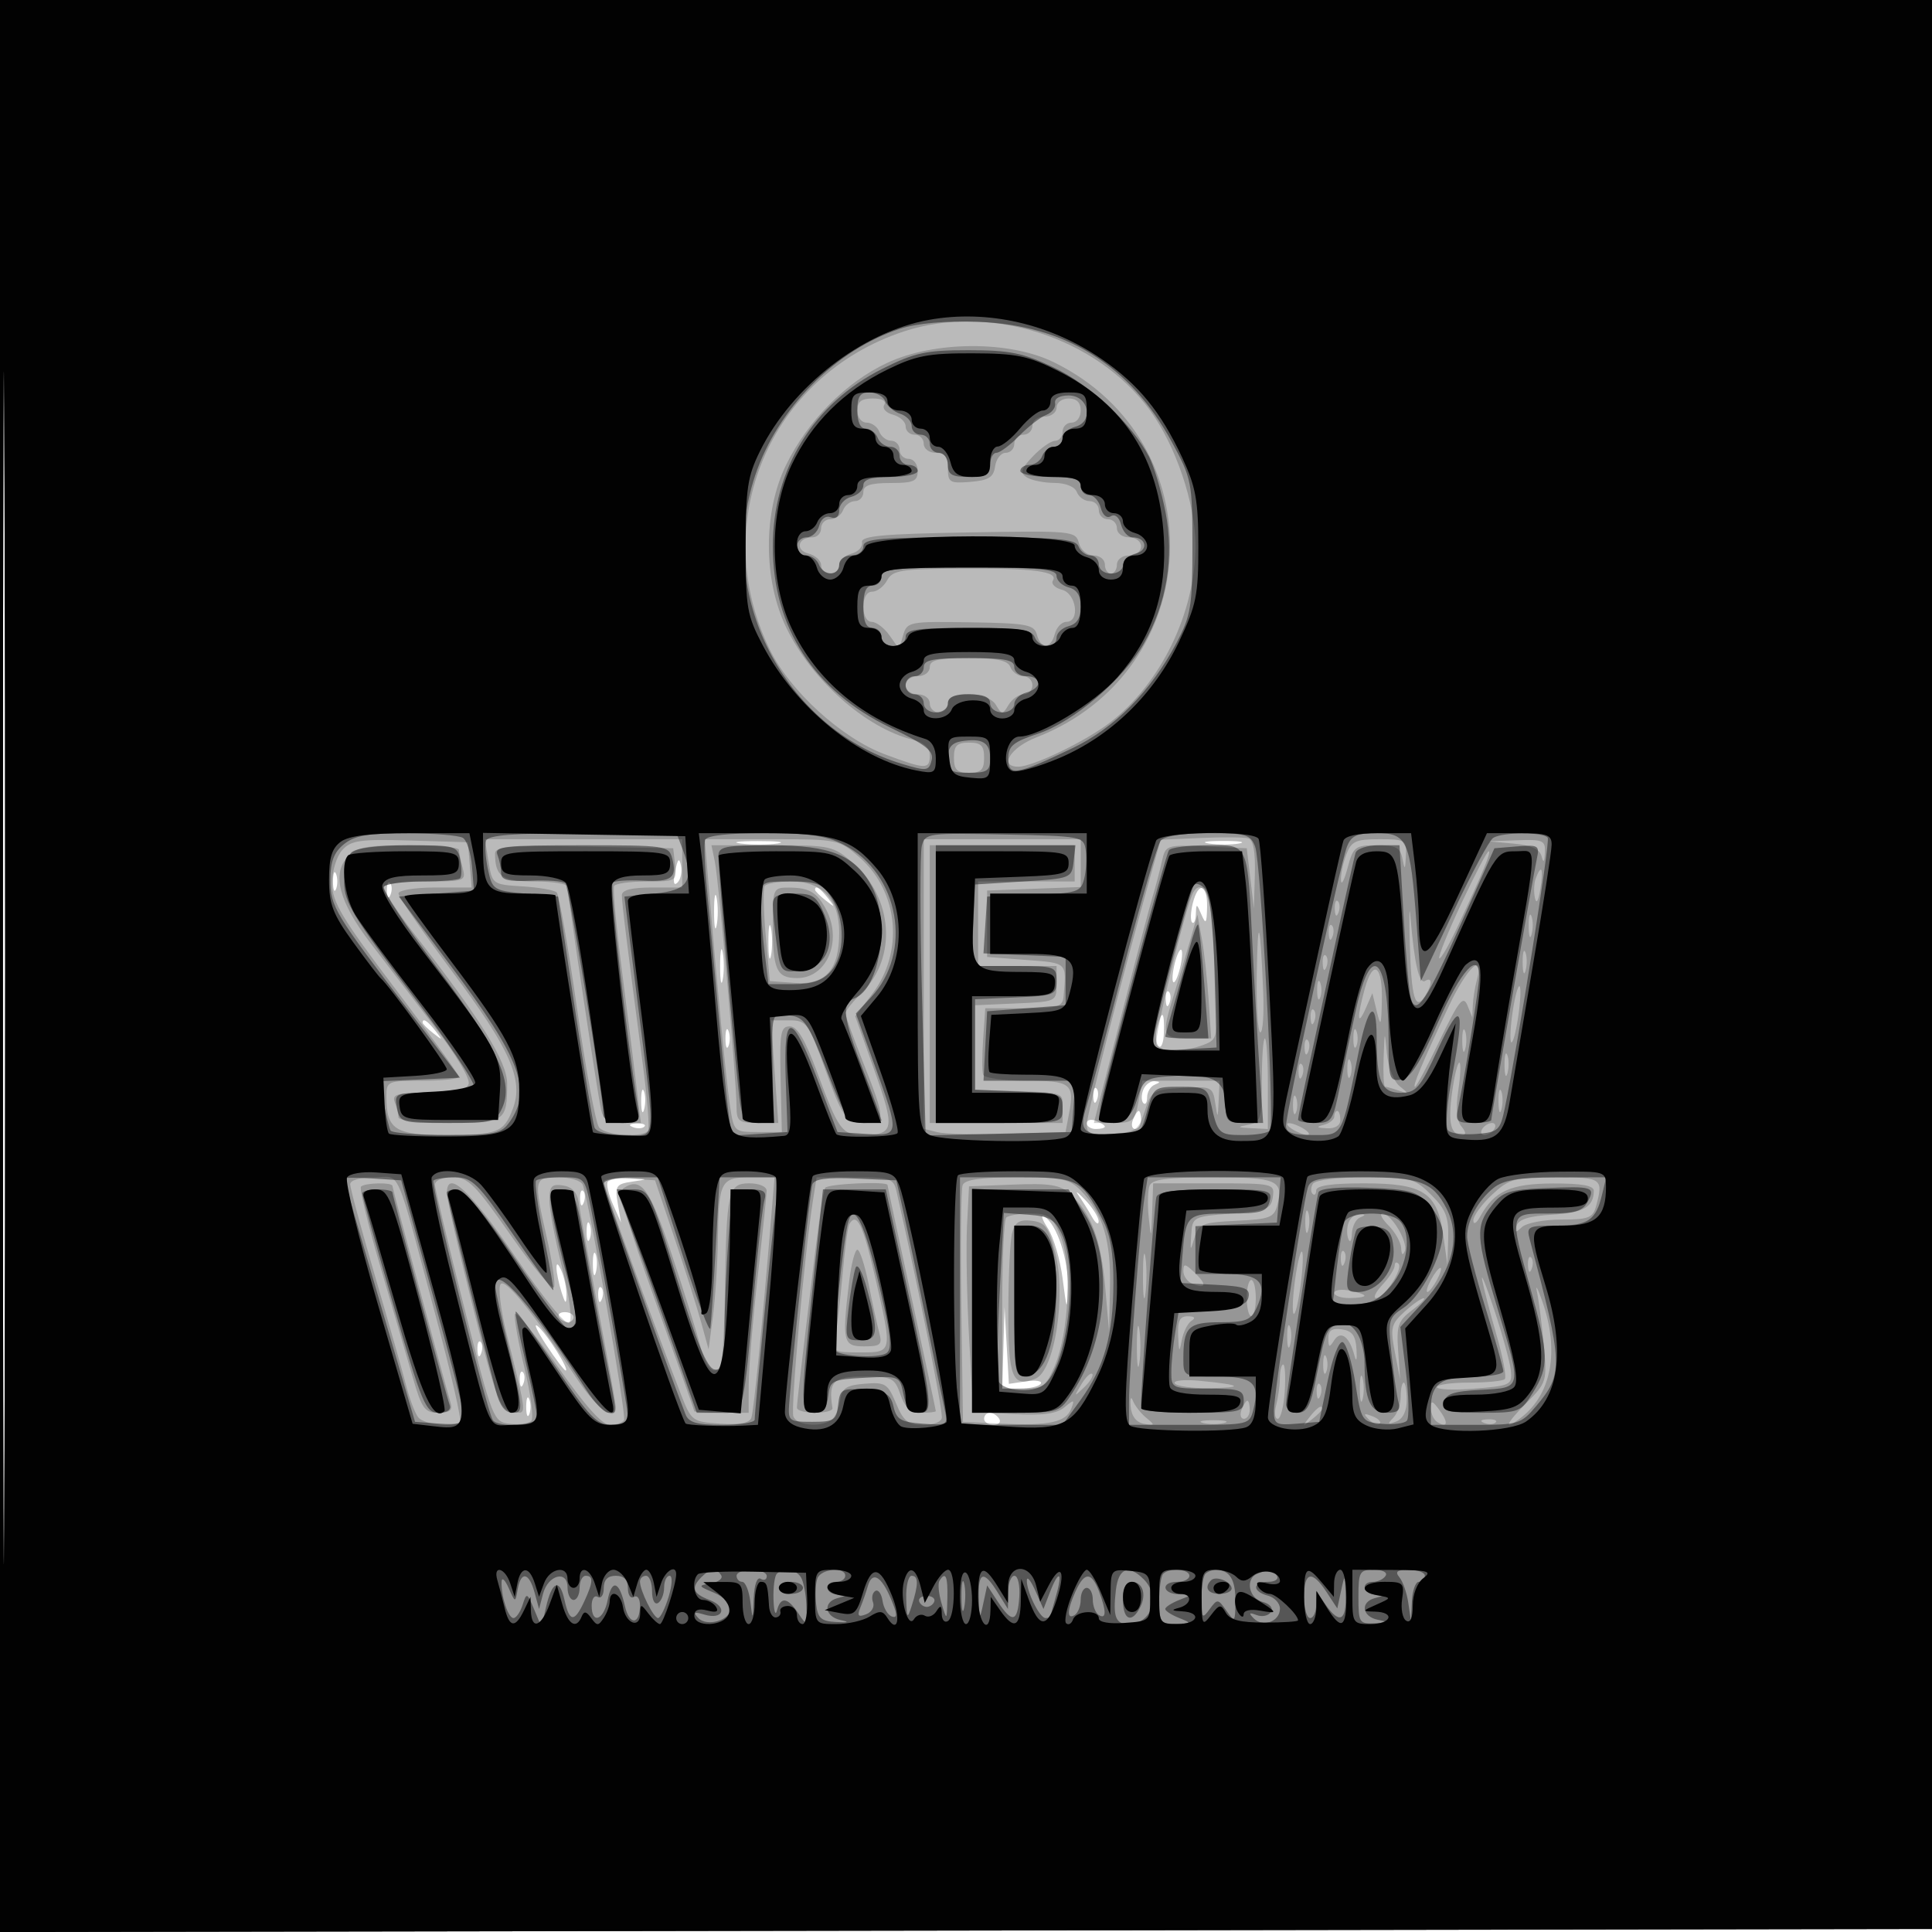 <svg xmlns="http://www.w3.org/2000/svg" width="320" height="320" viewBox="0 0 320 320" version="1.1">
	<path fill-opacity="0.271" d="M -0 160.003 L -0 320.006 160.250 319.753 L 320.500 319.500 320.753 159.750 L 321.006 -0 160.503 -0 L 0 0 -0 160.003 M 0.488 160.500 C 0.488 248.500, 0.606 284.352, 0.750 240.171 C 0.894 195.990, 0.894 123.990, 0.750 80.171 C 0.606 36.352, 0.488 72.500, 0.488 160.500 M 122.768 139.725 C 124.565 139.947, 127.265 139.943, 128.768 139.715 C 130.271 139.486, 128.800 139.304, 125.500 139.310 C 122.200 139.315, 120.971 139.502, 122.768 139.725 M 200.264 139.718 C 201.784 139.947, 204.034 139.941, 205.264 139.704 C 206.494 139.467, 205.250 139.279, 202.500 139.286 C 199.750 139.294, 198.744 139.488, 200.264 139.718 M 111.825 144.326 C 111.452 146.151, 111.592 146.808, 112.218 146.182 C 112.751 145.649, 113.011 144.377, 112.794 143.356 C 112.503 141.981, 112.251 142.233, 111.825 144.326 M 55.158 146 C 55.158 147.375, 55.385 147.938, 55.662 147.250 C 55.940 146.563, 55.940 145.438, 55.662 144.750 C 55.385 144.063, 55.158 144.625, 55.158 146 M 64.079 147.583 C 64.127 148.748, 64.364 148.985, 64.683 148.188 C 64.972 147.466, 64.936 146.603, 64.604 146.271 C 64.272 145.939, 64.036 146.529, 64.079 147.583 M 118.272 151 C 118.272 153.475, 118.467 154.488, 118.706 153.250 C 118.944 152.012, 118.944 149.988, 118.706 148.750 C 118.467 147.512, 118.272 148.525, 118.272 151 M 135 147.378 C 135 147.585, 135.787 148.373, 136.750 149.128 C 138.336 150.371, 138.371 150.336, 137.128 148.750 C 135.821 147.084, 135 146.555, 135 147.378 M 197.560 149.618 C 197.198 151.058, 197.150 152.483, 197.451 152.785 C 197.753 153.086, 198.032 152.471, 198.070 151.417 C 198.137 149.585, 198.179 149.589, 199 151.500 C 199.720 153.176, 199.871 152.974, 199.930 150.250 C 200.014 146.353, 198.482 145.944, 197.560 149.618 M 127.272 156 C 127.272 158.475, 127.467 159.488, 127.706 158.250 C 127.944 157.012, 127.944 154.988, 127.706 153.750 C 127.467 152.512, 127.272 153.525, 127.272 156 M 119.272 160 C 119.272 162.475, 119.467 163.488, 119.706 162.250 C 119.944 161.012, 119.944 158.988, 119.706 157.750 C 119.467 156.512, 119.272 157.525, 119.272 160 M 194.571 159.571 C 194.204 161.037, 194.096 162.429, 194.331 162.665 C 194.567 162.900, 195.061 161.894, 195.429 160.429 C 195.796 158.963, 195.904 157.571, 195.669 157.335 C 195.433 157.100, 194.939 158.106, 194.571 159.571 M 193.079 165.583 C 193.127 166.748, 193.364 166.985, 193.683 166.188 C 193.972 165.466, 193.936 164.603, 193.604 164.271 C 193.272 163.939, 193.036 164.529, 193.079 165.583 M 191.649 170.233 C 191.328 171.461, 191.432 172.832, 191.879 173.279 C 192.327 173.727, 192.732 172.722, 192.780 171.046 C 192.882 167.443, 192.459 167.138, 191.649 170.233 M 70 169.378 C 70 169.585, 70.787 170.373, 71.750 171.128 C 73.336 172.371, 73.371 172.336, 72.128 170.750 C 70.821 169.084, 70 168.555, 70 169.378 M 120.158 172 C 120.158 173.375, 120.385 173.938, 120.662 173.250 C 120.940 172.563, 120.940 171.438, 120.662 170.750 C 120.385 170.063, 120.158 170.625, 120.158 172 M 189.345 180.543 C 189.019 181.392, 189.034 182.367, 189.376 182.710 C 189.719 183.053, 190 182.621, 190 181.750 C 190 180.879, 190.563 179.940, 191.250 179.662 C 192.229 179.267, 192.222 179.141, 191.219 179.079 C 190.514 179.036, 189.671 179.694, 189.345 180.543 M 106.195 182.500 C 106.215 184.150, 106.439 184.704, 106.693 183.731 C 106.947 182.758, 106.930 181.408, 106.656 180.731 C 106.382 180.054, 106.175 180.850, 106.195 182.500 M 181.079 181.583 C 181.127 182.748, 181.364 182.985, 181.683 182.188 C 181.972 181.466, 181.936 180.603, 181.604 180.271 C 181.272 179.939, 181.036 180.529, 181.079 181.583 M 187.638 185.500 C 187.322 186.325, 187.499 187, 188.031 187 C 188.564 187, 189 186.325, 189 185.500 C 189 184.675, 188.823 184, 188.607 184 C 188.391 184, 187.955 184.675, 187.638 185.500 M 180 186.031 C 180 186.564, 180.675 187, 181.500 187 C 182.325 187, 183 186.823, 183 186.607 C 183 186.391, 182.325 185.955, 181.500 185.638 C 180.675 185.322, 180 185.499, 180 186.031 M 104.813 186.683 C 105.534 186.972, 106.397 186.936, 106.729 186.604 C 107.061 186.272, 106.471 186.036, 105.417 186.079 C 104.252 186.127, 104.015 186.364, 104.813 186.683 M 100.656 195.750 C 100.401 196.162, 100.794 197.850, 101.527 199.500 L 102.861 202.500 102.321 199.327 C 101.830 196.442, 102.041 196.115, 104.640 195.727 C 107.487 195.302, 107.485 195.299, 104.309 195.150 C 102.554 195.067, 100.910 195.338, 100.656 195.750 M 178.610 197.951 C 179.221 198.803, 180.219 200.400, 180.830 201.500 C 181.440 202.600, 181.953 202.963, 181.970 202.306 C 181.986 201.649, 180.988 200.052, 179.750 198.757 C 178.512 197.462, 178 197.099, 178.610 197.951 M 96.079 198.583 C 96.127 199.748, 96.364 199.985, 96.683 199.188 C 96.972 198.466, 96.936 197.603, 96.604 197.271 C 96.272 196.939, 96.036 197.529, 96.079 198.583 M 173.532 203.408 C 174.488 204.868, 175.601 208.636, 176.004 211.781 C 176.693 217.151, 176.746 217.239, 176.869 213.218 C 177.007 208.716, 175.040 202.761, 172.998 201.499 C 172.335 201.089, 172.575 201.948, 173.532 203.408 M 97.158 204 C 97.158 205.375, 97.385 205.938, 97.662 205.250 C 97.940 204.563, 97.940 203.438, 97.662 202.750 C 97.385 202.063, 97.158 202.625, 97.158 204 M 98.195 209.500 C 98.215 211.150, 98.439 211.704, 98.693 210.731 C 98.947 209.758, 98.930 208.408, 98.656 207.731 C 98.382 207.054, 98.175 207.850, 98.195 209.500 M 92.170 210 C 92.186 210.825, 92.560 212.625, 93 214 C 93.644 216.010, 93.806 216.108, 93.830 214.500 C 93.846 213.400, 93.473 211.600, 93 210.500 C 92.473 209.275, 92.152 209.081, 92.170 210 M 99.079 214.583 C 99.127 215.748, 99.364 215.985, 99.683 215.188 C 99.972 214.466, 99.936 213.603, 99.604 213.271 C 99.272 212.939, 99.036 213.529, 99.079 214.583 M 92.603 218.167 C 92.886 218.625, 93.541 219, 94.059 219 C 94.577 219, 95 218.625, 95 218.167 C 95 217.708, 94.345 217.333, 93.544 217.333 C 92.743 217.333, 92.320 217.708, 92.603 218.167 M 166.193 223.250 L 166 230 168.941 230 C 170.559 230, 172.110 229.631, 172.388 229.181 C 172.667 228.730, 171.591 228.553, 169.998 228.787 L 167.101 229.212 166.743 222.856 L 166.385 216.500 166.193 223.250 M 90.463 222.750 C 92.004 225.088, 93.456 227, 93.689 227 C 94.411 227, 90.582 220.914, 89.080 219.673 C 88.299 219.028, 88.921 220.412, 90.463 222.750 M 79.079 223.583 C 79.127 224.748, 79.364 224.985, 79.683 224.188 C 79.972 223.466, 79.936 222.603, 79.604 222.271 C 79.272 221.939, 79.036 222.529, 79.079 223.583 M 86.079 228.583 C 86.127 229.748, 86.364 229.985, 86.683 229.188 C 86.972 228.466, 86.936 227.603, 86.604 227.271 C 86.272 226.939, 86.036 227.529, 86.079 228.583 M 87.158 233 C 87.158 234.375, 87.385 234.938, 87.662 234.250 C 87.940 233.563, 87.940 232.438, 87.662 231.750 C 87.385 231.063, 87.158 231.625, 87.158 233 M 163 235 C 163 235.550, 163.702 236, 164.559 236 C 165.416 236, 165.840 235.550, 165.500 235 C 165.160 234.450, 164.459 234, 163.941 234 C 163.423 234, 163 234.450, 163 235" stroke="none" fill="black" fill-rule="evenodd"/>
	<path fill-opacity="0.198" d="M -0 160.003 L -0 320.006 160.250 319.753 L 320.500 319.500 320.753 159.750 L 321.006 -0 160.503 -0 L 0 0 -0 160.003 M 0.488 160.500 C 0.488 248.500, 0.606 284.352, 0.750 240.171 C 0.894 195.990, 0.894 123.990, 0.750 80.171 C 0.606 36.352, 0.488 72.500, 0.488 160.500 M 149.678 54.903 C 127.416 62.265, 117.209 86.555, 127.519 107.628 C 130.880 114.499, 139.419 122.265, 146.541 124.929 C 153.339 127.473, 154 127.489, 154 125.108 C 154 123.876, 153.042 122.981, 151.250 122.540 C 143.431 120.616, 134.476 112.707, 130.257 104 C 126.402 96.044, 126.381 84.800, 130.207 77 C 133.802 69.670, 140.083 63.323, 146.911 60.121 C 154.739 56.450, 167.138 56.385, 174.500 59.976 C 201.516 73.152, 199.785 111.150, 171.669 122.127 C 167.336 123.819, 165.374 127.008, 168.677 126.990 C 171.076 126.977, 179.654 122.859, 183.745 119.756 C 192.263 113.294, 198 101.465, 198 90.363 C 198 83.427, 194.756 73.798, 190.438 67.916 C 181.560 55.822, 163.923 50.191, 149.678 54.903 M 142 68 C 142 69.129, 142.667 70, 143.531 70 C 144.374 70, 145.322 70.675, 145.638 71.500 C 145.955 72.325, 146.841 73, 147.607 73 C 148.373 73, 149 73.675, 149 74.500 C 149 75.325, 149.675 76, 150.500 76 C 151.333 76, 152 76.889, 152 78 C 152 79.704, 151.333 80, 147.500 80 C 144.167 80, 143 80.389, 143 81.500 C 143 82.325, 142.373 83, 141.607 83 C 140.841 83, 139.955 83.675, 139.638 84.500 C 139.322 85.325, 138.374 86, 137.531 86 C 136.689 86, 136 86.675, 136 87.500 C 136 88.325, 135.352 89, 134.559 89 C 132.163 89, 131.648 91.095, 133.899 91.684 C 135.055 91.986, 136 92.856, 136 93.617 C 136 94.377, 136.675 95, 137.500 95 C 138.325 95, 139 94.377, 139 93.617 C 139 92.856, 139.913 91.995, 141.029 91.703 C 142.144 91.411, 142.932 90.571, 142.779 89.836 C 142.556 88.770, 146.100 88.437, 160.328 88.190 C 177.618 87.889, 178.172 87.942, 178.695 89.940 C 178.998 91.100, 180.056 92, 181.117 92 C 182.152 92, 183 92.675, 183 93.500 C 183 94.325, 183.450 95, 184 95 C 184.550 95, 185 94.325, 185 93.500 C 185 92.667, 185.889 92, 187 92 C 188.111 92, 189 91.333, 189 90.500 C 189 89.667, 188.111 89, 187 89 C 185.889 89, 185 88.333, 185 87.500 C 185 86.675, 184.325 86, 183.500 86 C 182.675 86, 182 85.325, 182 84.500 C 182 83.675, 181.311 83, 180.469 83 C 179.626 83, 178.678 82.325, 178.362 81.500 C 178.021 80.612, 176.503 79.994, 174.643 79.985 C 172.914 79.976, 170.856 79.562, 170.069 79.064 C 168.887 78.316, 169.061 77.712, 171.069 75.596 C 172.406 74.187, 174.063 73.027, 174.750 73.017 C 175.438 73.008, 176 72.325, 176 71.500 C 176 70.675, 176.675 70, 177.500 70 C 178.333 70, 179 69.111, 179 68 C 179 66.667, 178.333 66, 177 66 C 175.889 66, 175 66.667, 175 67.500 C 175 68.333, 174.111 69, 173 69 C 171.889 69, 171 69.667, 171 70.500 C 171 71.325, 170.325 72, 169.500 72 C 168.675 72, 168 72.675, 168 73.500 C 168 74.325, 167.356 75, 166.570 75 C 165.783 75, 164.995 76.013, 164.820 77.250 C 164.563 79.057, 163.762 79.561, 160.750 79.810 C 157.312 80.095, 157 79.908, 157 77.560 C 157 75.667, 156.479 75, 155 75 C 153.889 75, 153 74.333, 153 73.500 C 153 72.675, 152.325 72, 151.500 72 C 150.675 72, 150 71.377, 150 70.617 C 150 69.856, 149.055 68.986, 147.899 68.684 C 146.743 68.381, 146.095 67.655, 146.458 67.067 C 146.860 66.417, 146.118 66, 144.559 66 C 142.667 66, 142 66.521, 142 68 M 146.938 96.116 C 146.383 97.152, 145.270 98, 144.465 98 C 143.569 98, 143 98.971, 143 100.500 C 143 101.957, 143.575 103, 144.378 103 C 145.136 103, 146.469 104.013, 147.340 105.250 L 148.923 107.500 149.590 105.204 C 150.236 102.983, 150.600 102.913, 160.754 103.075 C 170.104 103.225, 171.304 103.448, 171.742 105.122 C 172.388 107.591, 174.051 107.522, 174.710 105 C 174.998 103.900, 175.856 103, 176.617 103 C 178.931 103, 178.298 98.311, 175.899 97.684 C 174.744 97.382, 174.066 96.702, 174.392 96.174 C 175.340 94.641, 171.303 94.109, 159.223 94.173 C 149.237 94.225, 147.831 94.448, 146.938 96.116 M 154 110.500 C 154 111.333, 153.111 112, 152 112 C 150.889 112, 150 112.667, 150 113.500 C 150 114.333, 150.889 115, 152 115 C 153.111 115, 154 115.667, 154 116.500 C 154 117.325, 154.675 118, 155.500 118 C 156.325 118, 157 117.325, 157 116.500 C 157 114.281, 163.594 114.488, 164.950 116.750 C 165.950 118.417, 166.050 118.417, 167.050 116.750 C 167.627 115.787, 168.752 115, 169.550 115 C 170.347 115, 171 114.325, 171 113.500 C 171 112.675, 170.311 112, 169.469 112 C 168.626 112, 167.678 111.325, 167.362 110.500 C 166.933 109.383, 165.153 109, 160.393 109 C 155.377 109, 154 109.323, 154 110.500 M 158 125.500 C 158 127.500, 158.500 128, 160.500 128 C 162.500 128, 163 127.500, 163 125.500 C 163 123.500, 162.500 123, 160.500 123 C 158.500 123, 158 123.500, 158 125.500 M 198.870 138.793 L 192.239 139.086 190.642 144.793 C 185.716 162.388, 180 184.665, 180 186.267 C 180 187.823, 180.672 188.066, 184.250 187.807 C 188.126 187.527, 188.599 187.192, 189.626 184 C 190.696 180.676, 191.007 180.485, 195.805 180.200 C 200.660 179.912, 200.874 180.010, 201.279 182.700 C 201.680 185.368, 201.707 185.346, 201.850 182.250 L 202 179 195.611 179 L 189.223 179 188.566 182.500 C 187.970 185.676, 187.598 186, 184.546 186 L 181.183 186 185.578 168.807 C 187.995 159.351, 190.388 150.238, 190.896 148.557 C 191.405 146.876, 192.099 144.242, 192.441 142.705 C 193.053 139.945, 193.145 139.914, 199.780 140.205 L 206.500 140.500 207.093 145.500 L 207.686 150.500 207.843 144.857 C 207.948 141.086, 207.585 139.096, 206.750 138.857 C 206.063 138.661, 202.516 138.632, 198.870 138.793 M 56.686 140.795 C 55.754 141.824, 55 144.287, 55 146.301 C 55 149.381, 56.626 152.092, 65.500 163.814 C 71.275 171.443, 76 177.980, 76 178.342 C 76 178.704, 73.300 179, 70 179 C 64.226 179, 64 179.097, 64 181.566 C 64 187.093, 65.385 188.001, 73.785 187.985 C 82.494 187.967, 83.442 187.598, 84.950 183.632 C 86.758 178.875, 84.536 173.841, 74.965 161.008 C 70.034 154.397, 66 148.540, 66 147.994 C 66 147.445, 68.712 147, 72.060 147 L 78.121 147 77.810 143.250 L 77.500 139.500 67.936 139.216 C 59.655 138.970, 58.145 139.182, 56.686 140.795 M 80.920 142.750 C 81.516 146.447, 81.595 146.504, 86.512 146.810 C 89.256 146.980, 91.819 147.434, 92.208 147.818 C 92.598 148.202, 94.109 156.838, 95.568 167.008 C 97.026 177.179, 98.675 186.063, 99.232 186.750 C 100.327 188.101, 106.584 188.482, 107.349 187.244 C 107.606 186.828, 107.193 181.765, 106.430 175.994 C 103.911 156.928, 103 149.568, 103 148.276 C 103 147.411, 104.612 147, 108 147 L 113 147 113 143 L 113 139 96.657 139 L 80.315 139 80.920 142.750 M 117.379 146.750 C 118.837 164.024, 120.262 178.748, 120.886 183 C 121.542 187.468, 121.574 187.500, 125.523 187.500 L 129.500 187.500 129.295 178.750 C 129.114 171.044, 129.296 170, 130.818 170 C 132.063 170, 133.347 172.172, 135.401 177.750 C 138.846 187.105, 139.502 188.004, 142.872 187.985 C 148.120 187.954, 148.290 187.037, 144.849 177.338 L 141.651 168.324 144.449 164.656 C 149.761 157.691, 148.859 147.718, 142.404 142.050 C 138.978 139.042, 138.779 139, 127.827 139 L 116.724 139 117.379 146.750 M 153 162.981 L 153 186.962 155.250 187.524 C 156.488 187.833, 161.772 187.954, 166.992 187.793 L 176.485 187.500 177.056 184.500 C 178.009 179.489, 177.379 179, 169.976 179 C 166.231 179, 163.017 178.553, 162.833 178.006 C 162.650 177.459, 162.656 174.759, 162.847 172.006 L 163.193 167 169.597 167 C 175.278 167, 176.019 166.774, 176.167 165 C 176.640 159.321, 176.852 159.527, 170 159 L 163.500 158.500 163.500 153 L 163.500 147.500 171.250 147.208 L 179 146.916 179 142.958 L 179 139 166 139 L 153 139 153 162.981 M 222.975 141.565 C 222.439 142.976, 222.047 144.888, 222.103 145.815 C 222.160 146.742, 222.655 145.813, 223.203 143.750 C 224.134 140.243, 224.446 140, 228.030 140 C 231.208 140, 231.935 140.384, 232.294 142.250 C 232.666 144.179, 232.747 144.108, 232.864 141.750 C 232.993 139.135, 232.778 139, 228.475 139 C 224.538 139, 223.824 139.333, 222.975 141.565 M 250.687 139.729 C 253.567 139.990, 255.014 140.638, 255.321 141.804 C 255.640 143.015, 255.801 142.856, 255.884 141.250 C 255.990 139.193, 255.592 139.015, 251.250 139.175 L 246.500 139.349 250.687 139.729 M 57.536 141.960 C 54.967 144.799, 56.181 149.400, 61.260 156.062 C 63.592 159.122, 68.351 165.334, 71.836 169.867 C 75.527 174.667, 77.941 178.712, 77.618 179.554 C 77.217 180.598, 75.356 181, 70.924 181 C 65.738 181, 64.880 181.245, 65.393 182.582 C 65.727 183.452, 66 184.577, 66 185.082 C 66 185.587, 69.777 186, 74.393 186 C 83.620 186, 84 185.742, 84 179.481 C 84 175.890, 79.703 168.939, 68.902 155.063 C 65.719 150.972, 63.340 147.259, 63.616 146.813 C 63.892 146.366, 67.069 146, 70.676 146 C 76.988 146, 77.211 145.916, 76.630 143.750 C 76.299 142.512, 76.021 141.162, 76.014 140.750 C 76.006 140.338, 72.245 140, 67.655 140 C 60.637 140, 59.028 140.312, 57.536 141.960 M 82 141.391 C 82 145.183, 83.171 146, 88.607 146 C 91.573 146, 94 146.394, 94 146.875 C 94 148.121, 98.950 181.044, 99.544 183.750 C 99.925 185.484, 100.738 186, 103.091 186 L 106.144 186 105.456 180.250 C 105.078 177.088, 103.990 168.425, 103.039 161 C 102.087 153.575, 101.491 147.162, 101.714 146.750 C 101.936 146.338, 104.371 146, 107.125 146 C 111.998 146, 112.124 145.926, 111.816 143.250 L 111.500 140.500 96.750 140.223 C 84.428 139.992, 82 140.184, 82 141.391 M 118.409 142.750 C 119.050 145.852, 121.986 179.014, 121.994 183.250 C 121.999 185.718, 122.354 186, 125.451 186 L 128.903 186 128.303 177.500 L 127.703 169 130.721 169 C 133.594 169, 133.884 169.399, 136.729 177.250 C 139.542 185.015, 139.902 185.518, 142.859 185.813 C 146.762 186.203, 146.768 185.620, 142.969 176 C 141.340 171.875, 140.006 168.197, 140.004 167.827 C 140.002 167.457, 141.295 165.858, 142.879 164.275 C 148.582 158.572, 147.900 148.753, 141.404 143.050 C 138.025 140.083, 137.657 140, 127.886 140 L 117.841 140 118.409 142.750 M 154 163 L 154 186 165 186 L 176 186 176 183.500 C 176 180.831, 176.509 180.976, 166 180.643 L 161.500 180.500 161.500 173.500 L 161.500 166.500 168.250 166.204 C 174.993 165.909, 175 165.906, 175 162.954 L 175 160 168.500 160 L 162 160 162 153 L 162 146 170 146 L 178 146 178 143 L 178 140 166 140 L 154 140 154 163 M 242.039 149.658 C 239.808 154.419, 238.165 158.498, 238.388 158.722 C 238.612 158.945, 240.015 156.512, 241.505 153.314 C 245.732 144.248, 247.066 141, 246.562 141 C 246.306 141, 244.271 144.896, 242.039 149.658 M 254.384 145.442 C 254.080 146.234, 254.007 147.697, 254.223 148.692 C 254.467 149.821, 254.809 149.279, 255.134 147.250 C 255.678 143.844, 255.325 142.991, 254.384 145.442 M 126.642 146.771 C 126.380 147.195, 126.466 150.907, 126.833 155.021 L 127.500 162.500 131.656 162.803 C 136.761 163.175, 139 160.633, 139 154.466 C 139 148.936, 136.233 146, 131.020 146 C 128.874 146, 126.904 146.347, 126.642 146.771 M 128 152.918 C 128 160.658, 128.598 162, 132.050 162 C 136.953 162, 139.565 155.842, 136.850 150.684 C 135.332 147.799, 134.059 147.034, 130.750 147.015 C 128.058 147, 128 147.125, 128 152.918 M 197.670 147.750 C 196.472 149.753, 191.021 172.225, 191.532 173.052 C 192.279 174.261, 196.158 174.271, 199.313 173.071 C 201.709 172.160, 201.749 171.959, 201.333 162.821 C 201.099 157.694, 200.683 152.037, 200.409 150.250 C 199.940 147.199, 198.684 146.053, 197.670 147.750 M 233.506 156.294 C 233.760 165.321, 234.410 167.547, 236.039 164.971 C 237.250 163.056, 237.256 161.724, 236.051 162.469 C 235.060 163.081, 234.262 159.632, 233.630 152 C 233.425 149.525, 233.369 151.457, 233.506 156.294 M 221.079 150.583 C 221.127 151.748, 221.364 151.985, 221.683 151.188 C 221.972 150.466, 221.936 149.603, 221.604 149.271 C 221.272 148.939, 221.036 149.529, 221.079 150.583 M 253.195 153.500 C 253.215 155.150, 253.439 155.704, 253.693 154.731 C 253.947 153.758, 253.930 152.408, 253.656 151.731 C 253.382 151.054, 253.175 151.850, 253.195 153.500 M 197.057 156 C 196.350 158.475, 195.149 162.493, 194.386 164.928 C 192.328 171.503, 192.498 172, 196.803 172 L 200.606 172 200.195 165.750 C 199.969 162.313, 199.459 157.700, 199.062 155.500 L 198.340 151.500 197.057 156 M 208.160 161.250 C 208.072 166.613, 208.338 171.001, 208.750 171.002 C 209.162 171.003, 209.376 167.966, 209.224 164.252 C 208.739 152.387, 208.325 151.218, 208.160 161.250 M 220.079 154.583 C 220.127 155.748, 220.364 155.985, 220.683 155.188 C 220.972 154.466, 220.936 153.603, 220.604 153.271 C 220.272 152.939, 220.036 153.529, 220.079 154.583 M 252.195 159.500 C 252.215 161.150, 252.439 161.704, 252.693 160.731 C 252.947 159.758, 252.930 158.408, 252.656 157.731 C 252.382 157.054, 252.175 157.850, 252.195 159.500 M 219.079 159.583 C 219.127 160.748, 219.364 160.985, 219.683 160.188 C 219.972 159.466, 219.936 158.603, 219.604 158.271 C 219.272 157.939, 219.036 158.529, 219.079 159.583 M 226.060 163.724 C 224.723 168.537, 224.805 170.236, 226.218 167 L 227.309 164.500 228.036 167.500 C 228.679 170.153, 228.777 169.957, 228.882 165.809 C 229.030 159.914, 227.443 158.742, 226.060 163.724 M 239.921 166.750 C 235.509 176.170, 233.907 180, 234.376 180 C 234.597 180, 236.453 176.512, 238.500 172.250 C 241.611 165.773, 242.357 164.828, 243.041 166.500 L 243.859 168.500 243.943 166.500 C 243.990 165.400, 244.299 163.488, 244.630 162.250 C 245.916 157.453, 242.945 160.292, 239.921 166.750 M 218.158 164 C 218.158 165.375, 218.385 165.938, 218.662 165.250 C 218.940 164.563, 218.940 163.438, 218.662 162.750 C 218.385 162.063, 218.158 162.625, 218.158 164 M 250.545 167.545 C 250.163 170.096, 250.055 172.388, 250.305 172.638 C 250.555 172.888, 251.072 171.005, 251.455 168.455 C 251.837 165.904, 251.945 163.612, 251.695 163.362 C 251.445 163.112, 250.928 164.995, 250.545 167.545 M 217.079 168.583 C 217.127 169.748, 217.364 169.985, 217.683 169.188 C 217.972 168.466, 217.936 167.603, 217.604 167.271 C 217.272 166.939, 217.036 167.529, 217.079 168.583 M 224.158 172 C 224.158 173.375, 224.385 173.938, 224.662 173.250 C 224.940 172.563, 224.940 171.438, 224.662 170.750 C 224.385 170.063, 224.158 170.625, 224.158 172 M 242.195 172.500 C 242.215 174.150, 242.439 174.704, 242.693 173.731 C 242.947 172.758, 242.930 171.408, 242.656 170.731 C 242.382 170.054, 242.175 170.850, 242.195 172.500 M 229.168 175.250 C 229.076 177.863, 229.188 180, 229.418 180 C 229.648 180, 230.661 180.286, 231.668 180.635 C 233.371 181.224, 233.381 181.172, 231.801 179.885 C 230.867 179.123, 229.930 176.700, 229.719 174.500 C 229.342 170.559, 229.334 170.570, 229.168 175.250 M 209 178.930 C 209 185.323, 208.825 185.895, 206.750 186.294 C 204.821 186.666, 204.892 186.747, 207.250 186.864 L 210 187 210 179.500 C 210 175.375, 209.775 172, 209.500 172 C 209.225 172, 209 175.119, 209 178.930 M 216.079 173.583 C 216.127 174.748, 216.364 174.985, 216.683 174.188 C 216.972 173.466, 216.936 172.603, 216.604 172.271 C 216.272 171.939, 216.036 172.529, 216.079 173.583 M 249.195 176.500 C 249.215 178.150, 249.439 178.704, 249.693 177.731 C 249.947 176.758, 249.930 175.408, 249.656 174.731 C 249.382 174.054, 249.175 174.850, 249.195 176.500 M 223.158 177 C 223.158 178.375, 223.385 178.938, 223.662 178.250 C 223.940 177.563, 223.940 176.438, 223.662 175.750 C 223.385 175.063, 223.158 175.625, 223.158 177 M 215.079 177.583 C 215.127 178.748, 215.364 178.985, 215.683 178.188 C 215.972 177.466, 215.936 176.603, 215.604 176.271 C 215.272 175.939, 215.036 176.529, 215.079 177.583 M 240.506 180.954 C 239.811 186.007, 240.285 188, 242.181 188 C 242.873 188, 242.827 187.497, 242.052 186.562 C 241.267 185.616, 241.093 183.565, 241.543 180.562 C 241.919 178.053, 241.993 176, 241.707 176 C 241.422 176, 240.881 178.229, 240.506 180.954 M 248.195 182.500 C 248.215 184.150, 248.439 184.704, 248.693 183.731 C 248.947 182.758, 248.930 181.408, 248.656 180.731 C 248.382 180.054, 248.175 180.850, 248.195 182.500 M 214.158 183 C 214.158 184.375, 214.385 184.938, 214.662 184.250 C 214.940 183.563, 214.940 182.438, 214.662 181.750 C 214.385 181.063, 214.158 181.625, 214.158 183 M 221 184.927 C 221 185.436, 220.213 186.059, 219.250 186.311 C 217.933 186.655, 218.057 186.797, 219.750 186.884 C 221.135 186.955, 222 186.423, 222 185.500 C 222 184.675, 221.775 184, 221.500 184 C 221.225 184, 221 184.417, 221 184.927 M 214 187 C 214.825 187.533, 215.950 187.969, 216.500 187.969 C 217.050 187.969, 216.825 187.533, 216 187 C 215.175 186.467, 214.050 186.031, 213.500 186.031 C 212.950 186.031, 213.175 186.467, 214 187 M 245.500 187 C 245.160 187.550, 245.332 188, 245.882 188 C 246.432 188, 247.160 187.550, 247.500 187 C 247.840 186.450, 247.668 186, 247.118 186 C 246.568 186, 245.840 186.450, 245.500 187 M 58 196.156 C 58 196.792, 59.857 203.655, 62.127 211.406 C 64.396 219.158, 66.712 227.300, 67.273 229.500 C 67.834 231.700, 68.732 234.063, 69.269 234.750 C 70.229 235.979, 75.168 236.499, 76.189 235.478 C 76.476 235.191, 74.758 227.654, 72.371 218.728 C 65.277 192.198, 66.507 195, 61.960 195 C 59.630 195, 58 195.476, 58 196.156 M 72.041 196.250 C 72.063 196.938, 74.237 206.050, 76.873 216.500 C 81.590 235.206, 81.707 235.505, 84.454 235.828 C 85.988 236.009, 87.587 235.784, 88.007 235.328 C 88.427 234.873, 87.913 230.929, 86.864 226.564 C 85.815 222.200, 85.105 218.185, 85.285 217.644 C 85.466 217.103, 88.647 221.011, 92.356 226.330 C 96.849 232.774, 99.729 236, 100.990 236 C 102.031 236, 103.098 235.650, 103.363 235.222 C 103.806 234.505, 97.598 199.086, 96.533 196.250 C 96.274 195.563, 94.474 195, 92.531 195 C 88.393 195, 88.347 195.236, 90.581 205.058 C 91.451 208.882, 91.988 212.535, 91.775 213.176 C 91.561 213.816, 88.353 209.989, 84.644 204.670 C 78.705 196.151, 77.551 195, 74.951 195 C 73.235 195, 72.017 195.523, 72.041 196.250 M 100 195.729 C 100 196.501, 108.654 220.339, 112.804 231 C 114.505 235.369, 114.695 235.509, 119.288 235.805 C 122.514 236.013, 124.159 235.695, 124.456 234.805 C 124.858 233.602, 126.211 219.957, 127.685 202.250 L 128.289 195 124.251 195 C 119.383 195, 119.034 195.673, 118.901 205.332 C 118.847 209.274, 118.479 214.975, 118.084 218 L 117.366 223.500 116.119 218.969 C 115.434 216.478, 113.439 210.178, 111.687 204.969 L 108.500 195.500 104.250 195.193 C 101.912 195.023, 100 195.265, 100 195.729 M 134.663 198.750 C 133.255 207.665, 130.923 233.357, 131.407 234.618 C 131.971 236.088, 135.734 236.459, 137.649 235.235 C 138.281 234.831, 138.956 233.375, 139.149 232 C 139.442 229.915, 140.116 229.449, 143.212 229.192 C 146.632 228.908, 147.042 229.164, 148.411 232.442 C 149.654 235.417, 150.398 236, 152.949 236 C 154.723 236, 156 235.477, 156 234.750 C 156 232.644, 152.022 212.823, 148.474 197.250 C 148.009 195.207, 147.379 195, 141.609 195 L 135.256 195 134.663 198.750 M 159.446 196.281 C 159.175 196.985, 159.077 206.098, 159.227 216.531 L 159.500 235.500 165.969 235.803 C 173.787 236.170, 176.569 235.566, 177.433 233.315 C 178.020 231.785, 177.904 231.763, 176.293 233.096 C 174.987 234.177, 172.694 234.479, 167.846 234.209 L 161.192 233.838 160.516 221.669 C 160.144 214.976, 159.989 206.575, 160.170 203 L 160.500 196.500 167.870 196.204 C 173.836 195.964, 175.618 196.249, 177.223 197.701 C 180.667 200.818, 182.358 205.267, 183.038 213 L 183.698 220.500 183.849 213.218 C 184.010 205.444, 182.687 201.015, 179.079 197.250 C 177.174 195.263, 175.931 195, 168.430 195 C 162.449 195, 159.792 195.379, 159.446 196.281 M 190.402 196.395 C 190.108 197.162, 190.046 199.524, 190.265 201.645 C 190.644 205.307, 190.672 205.262, 190.832 200.750 L 191 196 201.070 196 C 210.940 196, 211.133 196.044, 210.820 198.250 C 210.534 200.258, 209.800 200.554, 204 201 C 197.611 201.491, 197.497 201.551, 197.304 204.500 C 197.121 207.291, 197.159 207.326, 197.845 205 C 198.515 202.728, 199.149 202.473, 204.784 202.202 C 210.378 201.934, 211.045 201.670, 211.587 199.509 C 212.596 195.488, 211.441 195, 200.910 195 C 193.302 195, 190.810 195.331, 190.402 196.395 M 217.459 196.067 C 217.096 196.653, 217.070 197.403, 217.400 197.733 C 217.730 198.063, 218 197.808, 218 197.167 C 218 196.376, 220.545 196, 225.889 196 C 235.788 196, 238.068 197.491, 239.055 204.612 L 239.733 209.500 239.866 205.173 C 239.976 201.625, 239.474 200.320, 237.077 197.923 C 234.332 195.178, 233.665 195, 226.136 195 C 221.536 195, 217.837 195.455, 217.459 196.067 M 247.106 197.901 C 245.398 199.497, 244.014 201.409, 244.030 202.151 C 244.048 202.912, 244.540 202.629, 245.161 201.500 C 247.478 197.286, 250.216 196.045, 257.250 196.022 C 262.003 196.007, 263.995 196.370, 263.985 197.250 C 263.952 199.924, 262.251 200.891, 257.057 201.190 C 253.323 201.404, 251.517 201.963, 251.204 203 C 250.838 204.211, 251.006 204.259, 252.075 203.250 C 252.804 202.563, 255.733 202, 258.583 202 C 263.113 202, 263.843 201.716, 264.370 199.750 C 265.596 195.175, 265.346 195, 257.606 195 C 250.826 195, 249.953 195.241, 247.106 197.901 M 59.794 196.539 C 59.497 196.836, 60.939 202.799, 62.998 209.789 C 65.056 216.780, 67.487 225.088, 68.398 228.250 C 69.856 233.305, 70.363 234, 72.595 234 C 74.549 234, 75.013 233.596, 74.606 232.250 C 73.578 228.846, 65 196.864, 65 196.435 C 65 195.807, 60.435 195.898, 59.794 196.539 M 74.027 197.677 C 74.043 198.680, 75.981 207.150, 78.336 216.500 C 82.180 231.769, 82.843 233.533, 84.846 233.824 C 87.342 234.188, 87.401 235.019, 83.935 221.009 C 82.906 216.853, 82.462 213.138, 82.937 212.663 C 83.795 211.805, 88.287 217.389, 95.477 228.250 C 98.849 233.344, 102 235.681, 102 233.087 C 102 232.585, 100.688 225.272, 99.084 216.837 C 97.480 208.402, 96.017 200.418, 95.834 199.095 C 95.612 197.500, 94.742 196.575, 93.250 196.351 C 91.371 196.068, 91 196.475, 91 198.816 C 91 200.358, 91.944 205.351, 93.097 209.912 C 94.333 214.799, 94.826 218.574, 94.298 219.102 C 93.770 219.630, 90.125 215.175, 85.423 208.257 C 77.844 197.106, 73.965 193.504, 74.027 197.677 M 103.299 196.780 C 102.419 197.350, 103.826 202.371, 108.549 215.519 C 112.097 225.398, 115 233.597, 115 233.740 C 115 233.883, 117.025 234, 119.500 234 L 124 234 124.010 229.250 C 124.015 226.637, 124.682 218.650, 125.490 211.500 C 126.299 204.350, 126.970 197.938, 126.980 197.250 C 126.992 196.534, 125.766 196, 124.113 196 C 120.606 196, 120.324 197.251, 120.074 213.925 C 119.979 220.208, 119.673 225.721, 119.392 226.175 C 118.246 228.029, 116.968 226.764, 115.934 222.750 C 115.333 220.412, 113.189 213.552, 111.170 207.503 C 107.590 196.778, 106.209 194.896, 103.299 196.780 M 136.670 196.750 C 136.423 197.162, 135.727 201.550, 135.123 206.500 C 132.786 225.643, 132 232.349, 132 233.159 C 132 233.622, 133.350 234, 135 234 C 136.650 234, 137.947 233.662, 137.882 233.250 C 137.180 228.808, 137.976 228, 143.052 228 C 147.766 228, 148.174 228.201, 149.150 231 C 149.920 233.211, 150.828 234, 152.598 234 C 153.919 234, 155 233.875, 155 233.723 C 155 233.570, 153.200 225.145, 151 215 C 148.800 204.855, 147 196.430, 147 196.277 C 147 195.618, 137.075 196.073, 136.670 196.750 M 216.195 202.500 C 216.215 204.150, 216.439 204.704, 216.693 203.731 C 216.947 202.758, 216.930 201.408, 216.656 200.731 C 216.382 200.054, 216.175 200.850, 216.195 202.500 M 166.667 201.667 C 166.300 202.033, 166 208.558, 166 216.167 L 166 230 169.551 230 C 172.705 230, 173.280 229.580, 174.695 226.250 C 177.067 220.665, 177.580 209.324, 175.667 204.745 C 174.296 201.464, 173.682 201, 170.718 201 C 168.856 201, 167.033 201.300, 166.667 201.667 M 223.374 202.467 C 223.065 203.274, 223.043 204.511, 223.327 205.217 C 223.610 205.923, 223.878 205.525, 223.921 204.333 C 223.964 203.142, 224.563 201.940, 225.250 201.662 C 226.229 201.267, 226.222 201.141, 225.219 201.079 C 224.514 201.036, 223.684 201.660, 223.374 202.467 M 230 203 C 231.100 204.100, 232.036 205.787, 232.079 206.750 C 232.128 207.848, 232.350 208.022, 232.673 207.218 C 233.264 205.747, 230.442 201, 228.977 201 C 228.440 201, 228.900 201.900, 230 203 M 140.672 202.750 C 140.427 203.162, 139.927 206.875, 139.561 211 C 139.195 215.125, 138.658 219.738, 138.368 221.250 C 137.855 223.926, 137.964 224, 142.421 224 C 147.893 224, 147.860 224.173, 144.884 211.250 C 142.938 202.802, 141.894 200.694, 140.672 202.750 M 167.644 204.196 C 167.305 205.463, 167.021 211.289, 167.014 217.143 C 167 228.160, 167.661 229.835, 171.452 228.380 C 174.658 227.150, 176.636 214.744, 174.781 207.500 C 173.692 203.248, 173.108 202.455, 170.881 202.196 C 168.858 201.962, 168.121 202.417, 167.644 204.196 M 189.310 211.500 C 189.315 214.800, 189.502 216.029, 189.725 214.232 C 189.947 212.435, 189.943 209.735, 189.715 208.232 C 189.486 206.729, 189.304 208.200, 189.310 211.500 M 140.648 212.250 C 139.447 222.251, 139.619 223, 143.117 223 C 145.860 223, 146.161 222.731, 145.631 220.750 C 145.300 219.512, 144.514 215.912, 143.884 212.750 C 143.255 209.588, 142.411 207, 142.009 207 C 141.607 207, 140.995 209.363, 140.648 212.250 M 214.500 212 C 214.112 214.820, 214.006 217.339, 214.264 217.597 C 214.522 217.856, 215.041 215.749, 215.417 212.917 C 215.792 210.084, 215.899 207.565, 215.653 207.319 C 215.407 207.073, 214.888 209.180, 214.500 212 M 222.079 208.583 C 222.127 209.748, 222.364 209.985, 222.683 209.188 C 222.972 208.466, 222.936 207.603, 222.604 207.271 C 222.272 206.939, 222.036 207.529, 222.079 208.583 M 253.079 209.583 C 253.127 210.748, 253.364 210.985, 253.683 210.188 C 253.972 209.466, 253.936 208.603, 253.604 208.271 C 253.272 207.939, 253.036 208.529, 253.079 209.583 M 196 210.531 C 196 211.374, 196.694 212.329, 197.543 212.655 C 199.804 213.522, 199.922 212.744, 197.833 210.750 C 196.282 209.269, 196 209.236, 196 210.531 M 231 209.645 C 231 210.183, 230.082 211.608, 228.961 212.811 C 227.840 214.015, 227.379 215, 227.938 215 C 229.282 215, 232.450 210.117, 231.635 209.302 C 231.286 208.953, 231 209.107, 231 209.645 M 237 212 C 236.411 213.100, 236.155 214, 236.430 214 C 236.705 214, 237.411 213.100, 238 212 C 238.589 210.900, 238.845 210, 238.570 210 C 238.295 210, 237.589 210.900, 237 212 M 245.493 212 C 245.747 213.375, 246.824 217.504, 247.886 221.175 C 248.947 224.847, 249.557 228.109, 249.241 228.425 C 248.925 228.741, 246.267 229, 243.333 229 C 240.400 229, 238 229.338, 238 229.750 C 238 230.162, 240.812 230.275, 244.250 230 C 250.204 229.524, 250.488 229.382, 250.245 227 C 250.105 225.625, 248.874 221.125, 247.511 217 C 246.147 212.875, 245.239 210.625, 245.493 212 M 206.500 215 C 206.500 216.650, 206.838 218, 207.250 218 C 207.662 218, 208 216.650, 208 215 C 208 213.350, 207.662 212, 207.250 212 C 206.838 212, 206.500 213.350, 206.500 215 M 254.573 214 C 254.869 215.375, 255.372 219.297, 255.690 222.716 C 256.257 228.811, 256.200 229, 252.734 232.466 C 249.305 235.895, 248.909 237.190, 252.046 234.718 C 257.035 230.786, 258.299 223.632, 255.440 215.500 C 254.667 213.300, 254.277 212.625, 254.573 214 M 221 214.139 C 221 214.612, 222.125 215, 223.500 215 C 224.875 215, 226 214.827, 226 214.617 C 226 214.406, 224.875 214.018, 223.500 213.755 C 222.125 213.492, 221 213.665, 221 214.139 M 232.642 217.250 C 230.402 219.291, 230.253 219.918, 231.040 224 L 231.907 228.500 231.576 223.744 C 231.285 219.578, 231.570 218.746, 233.872 217.026 C 235.317 215.947, 236.188 215.049, 235.806 215.032 C 235.424 215.014, 234 216.012, 232.642 217.250 M 188.300 223 C 188.300 226.025, 188.487 227.262, 188.716 225.750 C 188.945 224.238, 188.945 221.762, 188.716 220.250 C 188.487 218.738, 188.300 219.975, 188.300 223 M 195.136 221.250 C 195.251 224.002, 195.344 224.117, 195.737 222 C 195.993 220.625, 196.719 219.169, 197.351 218.765 C 198.089 218.293, 197.874 218.025, 196.750 218.015 C 195.412 218.004, 195.032 218.764, 195.136 221.250 M 213.195 221.500 C 213.215 223.150, 213.439 223.704, 213.693 222.731 C 213.947 221.758, 213.930 220.408, 213.656 219.731 C 213.382 219.054, 213.175 219.850, 213.195 221.500 M 220.015 221.680 C 220.028 223.209, 220.181 223.262, 220.974 222.008 C 222.056 220.296, 223.510 221.374, 224.332 224.500 C 224.647 225.695, 224.787 225.293, 224.679 223.500 C 224.543 221.218, 223.962 220.424, 222.250 220.180 C 220.620 219.949, 220.004 220.362, 220.015 221.680 M 219.158 226 C 219.158 227.375, 219.385 227.938, 219.662 227.250 C 219.940 226.563, 219.940 225.438, 219.662 224.750 C 219.385 224.063, 219.158 224.625, 219.158 226 M 211.986 228.250 C 211.979 229.488, 211.701 231.512, 211.370 232.750 C 211.038 233.988, 211.157 235, 211.633 234.999 C 212.110 234.999, 212.631 232.974, 212.790 230.499 C 212.950 228.025, 212.837 226, 212.540 226 C 212.243 226, 211.994 227.012, 211.986 228.250 M 179.100 229.295 C 177.835 231.402, 177.857 231.423, 179.579 229.774 C 180.570 228.824, 181.166 227.832, 180.903 227.569 C 180.640 227.306, 179.829 228.083, 179.100 229.295 M 225.232 230 C 225.232 231.925, 225.438 232.713, 225.689 231.750 C 225.941 230.787, 225.941 229.213, 225.689 228.250 C 225.438 227.287, 225.232 228.075, 225.232 230 M 194.577 229.125 C 194.875 229.606, 197.454 229.964, 200.309 229.921 C 206.234 229.831, 205.654 229.374, 198.768 228.708 C 196.166 228.456, 194.280 228.644, 194.577 229.125 M 218.079 230.583 C 218.127 231.748, 218.364 231.985, 218.683 231.188 C 218.972 230.466, 218.936 229.603, 218.604 229.271 C 218.272 228.939, 218.036 229.529, 218.079 230.583 M 232 231.300 C 232 232.565, 231.438 234.167, 230.750 234.859 C 229.748 235.869, 229.847 235.986, 231.250 235.452 C 232.360 235.030, 233 233.728, 233 231.893 C 233 230.302, 232.775 229, 232.500 229 C 232.225 229, 232 230.035, 232 231.300 M 187.276 232.990 C 187.420 234.595, 188.211 235.604, 189.500 235.830 C 191.309 236.146, 191.344 236.052, 189.865 234.840 C 188.966 234.103, 187.965 232.825, 187.641 232 C 187.317 231.175, 187.153 231.620, 187.276 232.990 M 205.638 233.500 C 205.322 234.325, 205.499 235, 206.031 235 C 206.564 235, 207 234.325, 207 233.500 C 207 232.675, 206.823 232, 206.607 232 C 206.391 232, 205.955 232.675, 205.638 233.500 M 237 233.250 C 237 234.148, 237.480 235.179, 238.067 235.541 C 239.782 236.601, 239.950 235.652, 238.418 233.557 C 237.232 231.935, 237 231.885, 237 233.250 M 216.872 234.750 C 215.629 236.336, 215.664 236.371, 217.250 235.128 C 218.213 234.373, 219 233.585, 219 233.378 C 219 232.555, 218.179 233.084, 216.872 234.750 M 226.733 235.124 C 227.412 235.808, 228.219 236.115, 228.526 235.807 C 228.834 235.499, 228.279 234.940, 227.293 234.564 C 225.868 234.022, 225.753 234.136, 226.733 235.124 M 199.250 235.689 C 200.213 235.941, 201.787 235.941, 202.750 235.689 C 203.713 235.438, 202.925 235.232, 201 235.232 C 199.075 235.232, 198.287 235.438, 199.250 235.689 M 245.813 235.683 C 246.534 235.972, 247.397 235.936, 247.729 235.604 C 248.061 235.272, 247.471 235.036, 246.417 235.079 C 245.252 235.127, 245.015 235.364, 245.813 235.683" stroke="none" fill="black" fill-rule="evenodd"/>
	<path fill-opacity="0.423" d="M -0 160.003 L -0 320.006 160.250 319.753 L 320.500 319.500 320.753 159.750 L 321.006 -0 160.503 -0 L 0 0 -0 160.003 M 0.488 160.500 C 0.488 248.500, 0.606 284.352, 0.750 240.171 C 0.894 195.990, 0.894 123.990, 0.750 80.171 C 0.606 36.352, 0.488 72.500, 0.488 160.500 M 149.096 54.450 C 138.425 57.915, 128.817 67.629, 125.090 78.718 C 118.467 98.423, 129.741 120.604, 149.385 126.515 C 153.496 127.753, 153.842 127.713, 154.304 125.945 C 154.708 124.401, 153.428 123.384, 147.491 120.528 C 134.809 114.428, 128 103.938, 128 90.500 C 128 77.690, 134.737 66.786, 146.189 61.064 C 151.513 58.403, 153.383 58, 160.410 58.001 C 167.231 58.001, 169.441 58.448, 174.500 60.850 C 180.565 63.729, 187.519 70.235, 190.318 75.648 C 191.136 77.231, 192.364 81.363, 193.047 84.832 C 194.520 92.320, 193.245 100.010, 189.431 106.634 C 186.007 112.582, 177.801 119.573, 171.970 121.510 C 167.785 122.900, 167 123.553, 167 125.648 C 167 128.623, 168.235 128.420, 177.697 123.892 C 184.595 120.591, 190.640 114.464, 194.854 106.500 C 197.252 101.969, 197.500 100.469, 197.500 90.500 C 197.500 79.892, 197.379 79.277, 194.110 73.248 C 187.203 60.511, 176.411 53.811, 162 53.313 C 156.581 53.126, 151.904 53.538, 149.096 54.450 M 142 68 C 142 69.898, 142.512 71, 143.393 71 C 144.159 71, 145.045 71.675, 145.362 72.500 C 145.678 73.325, 146.626 74, 147.469 74 C 148.311 74, 149 74.675, 149 75.500 C 149 76.325, 149.675 77, 150.500 77 C 151.325 77, 152 77.450, 152 78 C 152 78.550, 149.975 79, 147.500 79 C 144.335 79, 143 79.410, 143 80.383 C 143 81.144, 142.100 82.002, 141 82.290 C 139.900 82.577, 139 83.578, 139 84.513 C 139 85.561, 138.462 86.007, 137.599 85.676 C 136.765 85.356, 135.992 85.921, 135.692 87.069 C 135.414 88.131, 134.470 89, 133.594 89 C 132.717 89, 132 89.675, 132 90.500 C 132 91.325, 132.689 92, 133.531 92 C 134.374 92, 135.322 92.675, 135.638 93.500 C 136.386 95.448, 139 95.448, 139 93.500 C 139 92.667, 139.889 92, 141 92 C 142.111 92, 143 91.333, 143 90.500 C 143 89.224, 145.615 89, 160.531 89 C 175.192 89, 178.157 89.246, 178.638 90.500 C 178.955 91.325, 179.841 92, 180.607 92 C 181.373 92, 182 92.675, 182 93.500 C 182 94.333, 182.889 95, 184 95 C 185.100 95, 186 94.377, 186 93.617 C 186 92.856, 186.945 91.986, 188.101 91.684 C 190.292 91.111, 189.865 89, 187.558 89 C 186.829 89, 185.986 88.055, 185.684 86.899 C 185.359 85.658, 184.670 85.086, 184 85.500 C 183.330 85.914, 182.641 85.342, 182.316 84.101 C 182.014 82.945, 181.144 82, 180.383 82 C 179.623 82, 179 81.325, 179 80.500 C 179 79.367, 177.778 79, 174 79 C 171.250 79, 169 78.550, 169 78 C 169 77.450, 169.689 77, 170.531 77 C 171.374 77, 172.322 76.325, 172.638 75.500 C 172.955 74.675, 173.841 74, 174.607 74 C 175.373 74, 176 73.377, 176 72.617 C 176 71.856, 176.936 70.989, 178.079 70.690 C 181.240 69.863, 180.333 65.500, 177 65.500 C 175.502 65.500, 174.604 66.012, 174.759 66.778 C 174.902 67.481, 174.240 68.354, 173.288 68.720 C 172.336 69.085, 170.322 70.647, 168.812 72.192 C 167.303 73.736, 165.602 75, 165.034 75 C 164.465 75, 164 75.900, 164 77 C 164 78.619, 163.333 79, 160.500 79 C 157.667 79, 157 78.619, 157 77 C 157 75.889, 156.333 75, 155.500 75 C 154.675 75, 154 74.325, 154 73.500 C 154 72.675, 153.325 72, 152.500 72 C 151.675 72, 151 71.355, 151 70.567 C 151 69.779, 150.142 68.862, 149.092 68.529 C 148.043 68.196, 146.932 67.266, 146.624 66.462 C 146.315 65.658, 145.149 65, 144.031 65 C 142.441 65, 142 65.651, 142 68 M 146 95.500 C 146 96.325, 145.325 97, 144.500 97 C 143.452 97, 143 98.056, 143 100.500 C 143 102.944, 143.452 104, 144.500 104 C 145.325 104, 146 104.675, 146 105.500 C 146 106.333, 146.889 107, 148 107 C 149.111 107, 150 106.333, 150 105.500 C 150 104.263, 151.821 104, 160.393 104 C 168.709 104, 170.901 104.300, 171.362 105.500 C 172.085 107.385, 175 107.479, 175 105.617 C 175 104.856, 175.900 103.998, 177 103.710 C 178.374 103.351, 179 102.346, 179 100.500 C 179 98.654, 178.374 97.649, 177 97.290 C 175.900 97.002, 175 96.144, 175 95.383 C 175 94.269, 172.179 94, 160.500 94 C 148.278 94, 146 94.236, 146 95.500 M 153 110.500 C 153 111.325, 152.325 112, 151.500 112 C 150.675 112, 150 112.675, 150 113.500 C 150 114.325, 150.675 115, 151.500 115 C 152.325 115, 153 115.675, 153 116.500 C 153 117.333, 153.889 118, 155 118 C 156.111 118, 157 117.333, 157 116.500 C 157 115.452, 158.056 115, 160.500 115 C 162.944 115, 164 115.452, 164 116.500 C 164 117.333, 164.889 118, 166 118 C 167.100 118, 168 117.377, 168 116.617 C 168 115.856, 168.900 114.998, 170 114.710 C 171.100 114.423, 172 113.695, 172 113.094 C 172 112.492, 171.100 112, 170 112 C 168.889 112, 168 111.333, 168 110.500 C 168 109.300, 166.500 109, 160.500 109 C 154.500 109, 153 109.300, 153 110.500 M 159.250 122.775 C 157.634 123.037, 157 123.824, 157 125.570 C 157 127.681, 157.460 128, 160.500 128 C 163.525 128, 164 127.675, 164 125.607 C 164 122.989, 162.704 122.216, 159.250 122.775 M 56.974 139.820 C 55.310 141.167, 54.727 142.696, 54.727 145.715 C 54.727 150.193, 55.311 151.158, 68.342 168.228 L 76.184 178.500 69.555 178.797 L 62.927 179.093 63.595 182.797 C 63.962 184.833, 64.455 186.838, 64.690 187.250 C 64.926 187.662, 69.116 188, 74.002 188 C 82.049 188, 83.033 187.791, 84.443 185.777 C 88.144 180.493, 86.213 175.396, 74.678 160 L 66.062 148.500 72.281 148 L 78.500 147.500 78.177 143.514 C 78 141.322, 77.325 139.191, 76.677 138.779 C 76.030 138.368, 71.837 138.024, 67.361 138.015 C 60.965 138.003, 58.740 138.390, 56.974 139.820 M 80.503 139.250 C 80.264 139.938, 80.407 142.075, 80.820 144 C 81.548 147.391, 81.740 147.516, 87.002 148 L 92.432 148.500 95.212 167 C 96.742 177.175, 98.206 186.063, 98.465 186.750 C 98.747 187.497, 100.762 188, 103.469 188 C 108.845 188, 108.618 190.228, 105.665 166.500 L 103.424 148.500 108.462 148 C 114.031 147.447, 115.035 145.853, 113.070 140.684 L 112.050 138 96.493 138 C 84.947 138, 80.825 138.322, 80.503 139.250 M 116.788 139.135 C 116.580 139.759, 116.721 143.472, 117.101 147.385 C 117.482 151.298, 118.303 160.125, 118.926 167 C 119.549 173.875, 120.301 181.436, 120.598 183.802 L 121.138 188.104 125.791 187.802 L 130.444 187.500 130.133 178.637 C 129.738 167.362, 131.124 167.469, 135.514 179.052 L 138.716 187.500 143.358 187.805 C 149.036 188.178, 149.057 188.025, 144.880 176.482 L 141.760 167.860 144.268 165.180 C 151.257 157.710, 148.950 144.701, 139.790 139.932 C 136.887 138.421, 134.021 138, 126.623 138 C 120.457 138, 117.035 138.395, 116.788 139.135 M 152.684 140.100 C 152.374 141.286, 152.389 152.561, 152.718 165.157 L 153.315 188.059 165.408 187.780 L 177.500 187.500 177.807 183.250 L 178.115 179 170.508 179 L 162.900 179 163.200 173.250 L 163.500 167.500 170 167 L 176.500 166.500 176.500 162.500 L 176.500 158.500 169.697 158.203 L 162.894 157.906 163.197 153.203 L 163.500 148.500 171.241 148.208 C 178.427 147.937, 179.025 147.747, 179.574 145.560 C 179.900 144.264, 180.016 142.145, 179.833 140.852 C 179.505 138.536, 179.301 138.496, 166.374 138.222 C 153.660 137.952, 153.230 138.011, 152.684 140.100 M 192.250 139.250 C 191.702 139.938, 188.908 149.500, 186.041 160.500 C 183.173 171.500, 180.421 181.789, 179.926 183.365 C 178.693 187.281, 179.406 188, 184.520 188 C 188.810 188, 188.950 187.898, 190 184 C 191.051 180.095, 191.183 180, 195.519 180 C 199.553 180, 200.017 180.253, 200.564 182.750 C 201.673 187.807, 201.869 188, 205.910 188 C 208.094 188, 210.100 187.647, 210.367 187.215 C 211.123 185.992, 208.851 142.777, 207.898 140.250 C 207.131 138.216, 206.387 138, 200.147 138 C 195.823 138, 192.873 138.467, 192.250 139.250 M 223.072 140.312 C 221.985 143.171, 213 184.338, 213 186.460 C 213 187.616, 214.111 188, 217.461 188 C 222.464 188, 222.179 188.518, 225.033 174.221 C 226.578 166.475, 227.995 165.273, 228.014 171.691 C 228.035 179.231, 228.800 181, 232.038 181 C 234.545 181, 235.197 180.233, 238.166 173.791 C 242.048 165.369, 242.723 166.593, 240.542 178.095 C 239.634 182.878, 239.344 186.744, 239.854 187.254 C 240.339 187.739, 242.466 187.993, 244.579 187.818 C 248.178 187.520, 248.474 187.246, 249.250 183.500 C 251.496 172.665, 256.774 139.444, 256.357 138.769 C 255.748 137.784, 248.872 137.794, 247.318 138.782 C 246.668 139.196, 243.706 144.701, 240.736 151.017 L 235.336 162.500 234.599 152.634 C 233.594 139.176, 233.064 138, 228 138 C 224.689 138, 223.790 138.421, 223.072 140.312 M 58.200 141.200 C 57.540 141.860, 57 144.091, 57 146.158 C 57 149.398, 58.526 151.927, 68.049 164.475 C 74.126 172.482, 78.824 179.476, 78.490 180.017 C 78.155 180.558, 75.046 181, 71.580 181 C 65.396 181, 65.286 181.047, 65.755 183.500 C 66.217 185.916, 66.500 186, 74.138 186 C 81.597 186, 82.107 185.859, 83.181 183.503 C 85.103 179.283, 82.563 173.803, 72.450 160.356 C 67.256 153.449, 63.257 147.394, 63.562 146.899 C 63.868 146.405, 66.716 146, 69.892 146 C 73.068 146, 75.902 145.764, 76.190 145.476 C 76.478 145.189, 76.501 143.839, 76.240 142.476 C 75.782 140.081, 75.498 140, 67.583 140 C 62.552 140, 58.938 140.462, 58.200 141.200 M 82.393 141.582 C 82.727 142.452, 83 143.824, 83 144.631 C 83 145.756, 84.166 146.046, 87.988 145.871 C 90.732 145.746, 93.278 145.945, 93.647 146.313 C 94.222 146.889, 99.873 181.255, 99.966 184.750 C 99.986 185.469, 101.294 186, 103.045 186 C 105.922 186, 106.062 185.820, 105.566 182.750 C 103.801 171.805, 100.981 146.686, 101.463 146.204 C 101.779 145.887, 104.017 145.731, 106.434 145.856 C 111.276 146.106, 112.185 145.423, 111.335 142.174 C 110.785 140.068, 110.311 140, 96.276 140 C 83.474 140, 81.857 140.184, 82.393 141.582 M 118.991 141.750 C 118.976 144.411, 122.015 179.046, 122.588 182.750 C 123.001 185.423, 123.538 186, 125.609 186 C 128.095 186, 128.125 185.900, 127.993 178.250 C 127.803 167.302, 127.659 167.828, 130.750 168.184 C 133.202 168.466, 133.870 169.449, 136.913 177.250 C 140.088 185.392, 140.523 186, 143.163 186 C 144.723 186, 146 185.804, 146 185.564 C 146 185.324, 144.650 181.621, 143 177.337 C 139.614 168.542, 139.327 166.195, 141.537 165.347 C 145.698 163.751, 147.445 152.696, 144.451 146.906 C 141.760 141.701, 137.664 140.008, 127.750 140.004 C 120.085 140, 118.999 140.217, 118.991 141.750 M 155 163 L 155 186 165.500 186 C 175.983 186, 176 185.996, 176 183.544 C 176 181.188, 175.702 181.076, 168.750 180.794 L 161.500 180.500 161.500 173 L 161.500 165.500 168.250 165.204 C 174.670 164.923, 175 164.788, 175 162.454 C 175 160.081, 174.768 160, 167.954 160 L 160.909 160 161.204 153.250 L 161.500 146.500 169.500 146 C 177.342 145.510, 177.506 145.446, 177.816 142.750 L 178.133 140 166.566 140 L 155 140 155 163 M 193.607 140.828 C 192.951 141.889, 183.274 178.020, 182.405 182.655 C 181.774 186.019, 181.857 186.144, 184.499 185.829 C 186.642 185.573, 187.500 184.725, 188.375 182 C 189.455 178.640, 189.714 178.488, 194.831 178.195 C 201.008 177.841, 203 179.043, 203 183.122 C 203 185.675, 203.351 186, 206.106 186 L 209.212 186 208.626 177.250 C 208.303 172.438, 207.782 163.325, 207.468 157 C 206.584 139.228, 206.924 140, 199.980 140 C 196.756 140, 193.888 140.372, 193.607 140.828 M 224.532 141.250 C 224.308 141.938, 222.723 149.025, 221.009 157 C 219.295 164.975, 217.242 174.514, 216.446 178.197 C 215.651 181.881, 215 185.143, 215 185.447 C 215 185.751, 216.291 186, 217.870 186 C 220.593 186, 220.802 185.681, 221.962 179.750 C 222.634 176.313, 223.866 170.463, 224.700 166.750 C 227.201 155.619, 230 158.759, 230 172.695 C 230 178.649, 230.157 179.115, 232.071 178.820 C 233.618 178.581, 235.175 176.157, 238.217 169.250 C 241.951 160.774, 245.005 157.395, 244.997 161.750 C 244.994 163.476, 242.441 179.375, 241.464 183.750 C 241.029 185.697, 241.368 186, 243.981 186 C 245.641 186, 247 185.779, 247 185.508 C 247 184.787, 253.959 144.906, 254.559 142.188 C 255.031 140.051, 254.782 139.899, 251.296 140.188 L 247.522 140.500 242.200 152.500 C 236.354 165.678, 234.542 168.414, 233.679 165.362 C 233.390 164.338, 232.849 158.213, 232.478 151.750 L 231.803 140 228.370 140 C 226.482 140, 224.755 140.563, 224.532 141.250 M 126.009 149.250 C 126.013 151.037, 126.301 154.863, 126.648 157.750 L 127.279 163 131.484 163 C 134.474 163, 136.234 162.399, 137.572 160.920 C 139.966 158.275, 140.031 152.223, 137.704 148.671 C 136.195 146.369, 135.267 146, 130.977 146 C 126.027 146, 126 146.018, 126.009 149.250 M 197.729 146.654 C 196.917 148.007, 191 170.736, 191 172.502 C 191 173.807, 191.975 174.048, 196.250 173.802 L 201.500 173.500 201.159 161 C 200.928 152.564, 200.398 148.062, 199.527 147.154 C 198.817 146.414, 198.008 146.189, 197.729 146.654 M 128 149.860 C 128 150.884, 128.289 153.832, 128.643 156.413 C 129.264 160.944, 129.393 161.095, 132.386 160.803 C 136.833 160.368, 138.622 156.424, 136.584 151.546 C 135.281 148.429, 134.673 148, 131.551 148 C 128.755 148, 128 148.396, 128 149.860 M 196.995 157.149 C 196.370 159.542, 195.215 163.719, 194.429 166.432 C 193.643 169.144, 193 171.506, 193 171.682 C 193 171.857, 194.609 172, 196.575 172 L 200.150 172 199.448 162.750 C 199.062 157.662, 198.608 153.342, 198.439 153.149 C 198.270 152.956, 197.620 154.756, 196.995 157.149 M 57 195.201 C 57 195.371, 59.642 204.508, 62.872 215.505 L 68.743 235.500 72.872 235.807 C 75.780 236.024, 76.985 235.729, 76.948 234.807 C 76.919 234.088, 74.548 224.950, 71.678 214.500 L 66.459 195.500 61.730 195.195 C 59.128 195.028, 57 195.030, 57 195.201 M 71.795 195.538 C 71.286 196.048, 80.557 233.474, 81.618 235.191 C 82.447 236.533, 89.004 236.140, 88.966 234.750 C 88.947 234.063, 88.080 229.905, 87.038 225.511 C 85.997 221.117, 85.270 217.396, 85.423 217.243 C 85.576 217.090, 88.578 221.248, 92.093 226.483 C 97.584 234.660, 98.872 236, 101.242 236 C 102.878 236, 104 235.456, 104 234.663 C 104 233.360, 99.998 210.771, 97.903 200.250 C 96.865 195.032, 96.835 195, 93.096 195 C 91.026 195, 89.095 195.238, 88.804 195.529 C 88.513 195.820, 89.077 199.982, 90.057 204.777 C 91.036 209.572, 91.750 213.583, 91.643 213.690 C 91.536 213.797, 88.535 209.638, 84.974 204.447 C 79.163 195.976, 78.184 195.009, 75.417 195.005 C 73.721 195.002, 72.091 195.242, 71.795 195.538 M 100 196.048 C 100 196.864, 110.037 225.186, 113.538 234.250 C 114.066 235.617, 115.395 236, 119.607 236 C 122.573 236, 125 235.613, 125 235.140 C 125 233.537, 127.964 203.526, 128.545 199.250 L 129.123 195 124.160 195 L 119.197 195 118.542 206.750 C 118.182 213.213, 117.783 219.175, 117.655 220 C 117.528 220.825, 115.514 215.537, 113.181 208.250 L 108.939 195 104.469 195 C 102.011 195, 100 195.472, 100 196.048 M 134.544 196.204 C 134.161 197.360, 131.259 224.866, 130.714 232.500 C 130.509 235.369, 130.675 235.500, 134.500 235.500 C 138.139 235.500, 138.529 235.247, 138.822 232.696 C 139.123 230.069, 139.405 229.911, 143.282 230.196 C 146.759 230.451, 147.513 230.899, 148 233 C 148.490 235.114, 149.235 235.548, 152.824 235.809 C 156.804 236.099, 157.035 235.975, 156.542 233.809 C 156.252 232.539, 154.872 225.875, 153.474 219 C 152.076 212.125, 150.376 204.025, 149.696 201 L 148.460 195.500 141.716 195.204 C 136.868 194.991, 134.852 195.272, 134.544 196.204 M 159 215.500 L 159 236 167.494 236 L 175.987 236 178.997 231.846 C 182.895 226.464, 184.383 221.156, 184.418 212.500 C 184.439 207.584, 183.898 204.458, 182.603 202 C 179.028 195.216, 178.589 195, 168.345 195 L 159 195 159 215.500 M 189.575 198.250 C 188.876 202.654, 187 227.349, 187 232.143 L 187 236 196.981 236 C 206.791 236, 206.973 235.957, 207.589 233.502 C 208.709 229.038, 207.567 228, 201.531 228 C 196.087 228, 196 227.954, 196 225.082 C 196 219.796, 196.802 219, 202.128 219 C 206.366 219, 207.196 218.664, 208.153 216.564 C 210.022 212.462, 208.676 211, 203.031 211 L 198 211 198 207.046 L 198 203.091 204.750 202.796 L 211.500 202.500 211.810 198.750 L 212.121 195 201.106 195 L 190.091 195 189.575 198.250 M 216.602 196.750 C 215.767 199.493, 211 230.891, 211 233.649 C 211 235.894, 211.344 236.092, 214.750 235.810 L 218.500 235.500 219.907 228.719 C 220.709 224.849, 221.774 222.091, 222.387 222.296 C 222.977 222.492, 223.919 225.544, 224.480 229.077 C 225.485 235.407, 225.549 235.505, 228.877 235.823 C 230.735 236, 232.594 235.775, 233.010 235.323 C 233.426 234.870, 233.355 231.190, 232.854 227.144 L 231.941 219.788 235.858 215.538 C 240.625 210.367, 241.969 204.774, 239.562 200.120 C 237.310 195.764, 235.231 195, 225.633 195 C 218.409 195, 217.055 195.262, 216.602 196.750 M 247.367 196.772 C 244.799 198.852, 243 202.164, 243 204.811 C 243 205.880, 244.350 211.140, 246 216.500 C 247.650 221.860, 249 226.641, 249 227.123 C 249 227.605, 246.840 228, 244.200 228 C 238.704 228, 237 229.230, 237 233.200 L 237 236 244.411 236 C 251.459 236, 251.949 235.849, 254.411 232.923 C 258.988 227.484, 258.939 226.178, 253.366 205.250 C 252.803 203.137, 253.071 203, 257.761 203 C 263.091 203, 264.331 202.146, 265.381 197.750 L 266.038 195 257.769 195.022 C 251.448 195.039, 248.997 195.452, 247.367 196.772 M 218.392 197.467 C 217.905 198.795, 213 230.760, 213 232.606 C 213 233.373, 213.868 234, 214.929 234 C 216.480 234, 217.080 232.872, 217.988 228.250 C 219.507 220.520, 219.697 220.053, 221.622 219.315 C 223.922 218.432, 225.997 221.562, 226.014 225.941 C 226.037 231.947, 226.972 234, 229.684 234 C 231.540 234, 232.015 233.575, 231.639 232.250 C 231.367 231.287, 230.851 227.763, 230.493 224.417 C 229.872 218.608, 229.962 218.255, 232.505 216.589 C 235.354 214.722, 238.942 207.914, 238.978 204.306 C 238.990 203.099, 237.988 200.968, 236.750 199.571 C 234.756 197.319, 233.605 196.996, 226.635 196.732 C 221.862 196.551, 218.622 196.839, 218.392 197.467 M 255.787 196.795 C 249.939 197.052, 248.812 197.423, 247.037 199.680 C 244.352 203.094, 244.451 204.853, 247.989 216.587 C 252.086 230.179, 252.155 229.840, 245.260 230.200 C 240.732 230.437, 239.449 230.870, 239.186 232.250 C 238.897 233.771, 239.702 234, 245.345 234 C 251.637 234, 251.901 233.896, 253.918 230.632 C 256.582 226.323, 256.537 224.426, 253.512 213.493 C 249.993 200.771, 249.939 201, 256.465 201 C 260.849 201, 262.135 200.617, 262.968 199.061 C 264.296 196.579, 263.858 196.440, 255.787 196.795 M 60 197.682 C 60 198.058, 62.323 206.383, 65.163 216.182 C 69.928 232.629, 70.503 234, 72.631 234 C 74.048 234, 74.765 233.518, 74.489 232.750 C 73.851 230.970, 65 198.080, 65 197.490 C 65 197.220, 63.875 197, 62.500 197 C 61.125 197, 60 197.307, 60 197.682 M 74 197.551 C 74 198.068, 79.927 222.021, 82.091 230.250 C 82.781 232.872, 83.632 234, 84.923 234 C 86.681 234, 86.656 233.524, 84.384 223.912 C 83.073 218.364, 82 213.414, 82 212.912 C 82 209.205, 88.407 216.546, 97.121 230.238 C 98.430 232.293, 100.063 233.981, 100.750 233.988 C 102.292 234.003, 102.360 235.041, 100.057 223.358 C 98.988 217.936, 97.614 210.575, 97.005 207 C 95.433 197.781, 95.108 197, 92.845 197 C 91.023 197, 90.895 197.417, 91.538 201.227 C 91.931 203.552, 93.062 208.374, 94.052 211.943 C 95.813 218.295, 95.798 220, 93.979 220 C 93.482 220, 89.580 214.825, 85.307 208.500 C 80.305 201.097, 76.907 197, 75.769 197 C 74.796 197, 74 197.248, 74 197.551 M 105.181 205.250 C 106.854 209.787, 109.838 218.113, 111.812 223.750 L 115.400 234 119.106 234 C 123.365 234, 123.005 235.303, 125.037 212.500 C 125.625 205.900, 126.338 199.713, 126.621 198.750 C 127.027 197.366, 126.525 197, 124.216 197 L 121.296 197 120.654 205.250 C 120.301 209.787, 120.009 216.570, 120.006 220.323 C 120.001 226.164, 119.759 227.100, 118.326 226.823 C 117.116 226.590, 115.396 222.410, 112.124 211.750 C 107.738 197.460, 107.511 197, 104.868 197 L 102.140 197 105.181 205.250 M 134.652 212.750 C 132.504 233.164, 132.515 234, 134.934 234 C 136.300 234, 136.960 233.193, 137.184 231.250 C 137.483 228.646, 137.805 228.484, 143.265 228.200 C 148.978 227.902, 149.035 227.927, 149.640 230.950 C 150.076 233.132, 150.820 234, 152.253 234 C 154.645 234, 154.546 233.075, 149.808 211.250 L 146.715 197 141.512 197 L 136.309 197 134.652 212.750 M 161 215.500 L 161 234 168.250 233.988 C 175.386 233.975, 175.535 233.922, 177.692 230.589 C 183.579 221.498, 184.408 208.236, 179.547 200.891 L 176.972 197 168.986 197 L 161 197 161 215.500 M 191.535 198.250 C 191.188 199.325, 188.988 229.237, 188.997 232.750 C 188.999 233.652, 191.368 234, 197.500 234 C 205.333 234, 206 233.843, 206 232 C 206 230.222, 205.333 230, 200 230 C 194.119 230, 194 229.946, 194.011 227.250 C 194.017 225.738, 194.298 222.833, 194.634 220.796 L 195.247 217.092 200.864 216.796 C 205.206 216.567, 206.554 216.115, 206.804 214.802 C 207.073 213.388, 206.153 213.053, 201.313 212.802 L 195.500 212.500 195.807 208.500 C 196.375 201.098, 196.475 201, 203.451 201 C 208.926 201, 209.836 200.734, 210.290 199 C 210.785 197.104, 210.320 197, 201.375 197 C 194.706 197, 191.819 197.367, 191.535 198.250 M 140.579 202.083 C 139.705 204.629, 137.830 223.163, 138.390 223.723 C 139.351 224.684, 145.455 224.993, 146.790 224.149 C 147.819 223.498, 147.592 221.266, 145.664 213.091 C 143.262 202.903, 141.561 199.222, 140.579 202.083 M 165.559 214.417 C 165.165 221.853, 165.096 228.347, 165.406 228.849 C 166.378 230.421, 170.879 230.773, 172.802 229.426 C 176.762 226.652, 178.740 210.417, 175.854 204.369 C 174.723 201.998, 173.772 201.448, 170.380 201.199 L 166.275 200.898 165.559 214.417 M 222.664 202.432 C 222.362 203.220, 221.806 206.595, 221.428 209.932 L 220.742 216 224.282 216 C 227.008 216, 228.418 215.292, 230.411 212.923 C 233.193 209.617, 233.884 204.284, 231.800 202.200 C 230.093 200.493, 223.343 200.664, 222.664 202.432 M 168 215.570 C 168 228.033, 168.019 228.136, 170.250 227.820 C 173.168 227.405, 174.869 222.511, 174.944 214.315 C 175.018 206.149, 173.788 203, 170.525 203 L 168 203 168 215.570 M 224.692 203.693 C 224.418 204.137, 223.875 206.637, 223.484 209.250 C 222.826 213.643, 222.932 214, 224.886 214 C 228.240 214, 231.167 210.388, 230.809 206.691 C 230.556 204.077, 230.020 203.444, 227.844 203.193 C 226.384 203.024, 224.965 203.249, 224.692 203.693 M 141.707 210 C 141.407 210.825, 140.885 213.863, 140.546 216.750 C 139.947 221.864, 139.997 222, 142.466 222 C 145.428 222, 145.588 220.814, 143.608 213.500 C 142.826 210.614, 142.023 209.134, 141.707 210 M 116.200 261.200 C 114.396 263.004, 114.732 263.948, 117.560 265.023 C 120.607 266.181, 119.793 268.371, 116.666 267.428 C 114.992 266.924, 114.761 267.050, 115.649 267.987 C 117.102 269.518, 121 268.368, 121 266.408 C 121 265.606, 119.763 264.431, 118.250 263.797 C 115.592 262.681, 115.576 262.630, 117.765 262.250 C 119.010 262.034, 119.771 261.439, 119.456 260.929 C 118.680 259.674, 117.639 259.761, 116.200 261.200 M 122 261 C 122 261.550, 122.421 262, 122.937 262 C 123.452 262, 124.055 263.462, 124.277 265.250 C 124.668 268.401, 124.685 268.384, 124.840 264.691 C 124.935 262.440, 125.409 261.135, 126 261.500 C 126.550 261.840, 127 261.641, 127 261.059 C 127 260.477, 125.875 260, 124.500 260 C 123.125 260, 122 260.450, 122 261 M 128.667 260.667 C 128.300 261.033, 128.052 262.946, 128.116 264.917 C 128.180 266.887, 128.438 267.712, 128.689 266.750 C 129.304 264.397, 130.455 264.547, 132.224 267.211 C 133.654 269.364, 133.689 269.331, 133.567 265.961 C 133.498 264.058, 133.091 261.938, 132.662 261.250 C 131.818 259.898, 129.739 259.594, 128.667 260.667 M 135.394 261.416 C 135.095 262.194, 134.997 264.107, 135.175 265.666 C 135.446 268.032, 135.995 268.526, 138.500 268.659 C 140.515 268.765, 140.761 268.660, 139.250 268.339 C 136.585 267.773, 136.252 265.342, 138.750 264.689 C 140.417 264.254, 140.417 264.226, 138.750 264.116 C 136.621 263.975, 136.388 262, 138.500 262 C 139.325 262, 140 261.550, 140 261 C 140 259.457, 136.007 259.817, 135.394 261.416 M 184.823 263.391 C 184.313 267.761, 184.768 269, 186.883 269 C 190.743 269, 192.303 264.446, 189.429 261.571 C 186.910 259.053, 185.253 259.708, 184.823 263.391 M 192.667 260.667 C 192.300 261.033, 192 263.058, 192 265.167 C 192 268.697, 192.217 268.995, 194.750 268.937 C 197.393 268.876, 197.413 268.838, 195.250 267.969 C 194.012 267.471, 193 266.810, 193 266.500 C 193 266.190, 194.012 265.529, 195.250 265.031 L 197.500 264.127 195.250 264.063 C 192.469 263.985, 192.229 262, 195 262 C 196.100 262, 197 261.550, 197 261 C 197 259.883, 193.704 259.629, 192.667 260.667 M 199.667 260.667 C 199.300 261.033, 199 262.919, 199 264.858 C 199 268.051, 199.126 268.210, 200.342 266.547 C 201.633 264.781, 201.740 264.790, 203.142 266.793 C 204.533 268.778, 204.601 268.704, 204.623 265.187 C 204.645 261.619, 203.670 260.047, 201.417 260.015 C 200.821 260.007, 200.033 260.300, 199.667 260.667 M 208.250 260.662 C 206.227 261.479, 206.819 264.719, 209.101 265.316 C 210.343 265.641, 210.914 266.329, 210.499 267.001 C 210.113 267.625, 209.056 267.854, 208.149 267.509 C 206.876 267.025, 206.770 267.154, 207.683 268.074 C 209.204 269.607, 212 268.547, 212 266.438 C 212 265.544, 211.100 264.577, 210 264.290 C 207.381 263.605, 207.422 262, 210.059 262 C 211.191 262, 211.840 261.550, 211.500 261 C 210.838 259.930, 210.224 259.866, 208.250 260.662 M 225 264.500 C 225 268.775, 225.137 268.993, 227.750 268.864 C 230.108 268.747, 230.179 268.666, 228.250 268.294 C 225.587 267.781, 225.249 265.343, 227.750 264.689 C 229.417 264.254, 229.417 264.226, 227.750 264.116 C 225.658 263.977, 225.369 262, 227.441 262 C 228.234 262, 229.160 261.550, 229.500 261 C 229.851 260.433, 229.010 260, 227.559 260 C 225.193 260, 225 260.339, 225 264.500 M 231.789 261.250 C 232.358 261.938, 233.020 263.850, 233.262 265.500 L 233.700 268.500 233.850 265.250 C 233.933 263.462, 234.450 262, 235 262 C 235.550 262, 236 261.550, 236 261 C 236 260.450, 234.820 260, 233.378 260 C 231.395 260, 231.007 260.305, 231.789 261.250 M 83.077 262 C 82.996 264.435, 84.168 268, 85.049 268 C 85.498 268, 86.177 267.018, 86.558 265.817 C 87.220 263.733, 87.305 263.766, 88.471 266.567 L 89.692 269.500 90.423 266.261 C 91.412 261.878, 92.698 261.347, 93.498 264.991 C 94.313 268.702, 95.132 268.777, 96.750 265.293 C 98.261 262.039, 98.322 261, 97 261 C 96.450 261, 96 261.900, 96 263 C 96 264.100, 95.550 265, 95 265 C 94.450 265, 94 264.067, 94 262.927 C 94 259.980, 90.762 260.840, 89.937 264.005 L 89.287 266.500 88.535 263.750 C 87.625 260.421, 86.283 260.180, 85.743 263.250 C 85.348 265.495, 85.344 265.494, 84.237 263 C 83.626 261.625, 83.104 261.175, 83.077 262 M 100 263.059 C 100 264.191, 99.550 264.840, 99 264.500 C 98.450 264.160, 98 264.809, 98 265.941 C 98 269.082, 99.971 268.393, 100.647 265.016 C 101.360 261.452, 102.597 261.887, 103.504 266.020 C 104.215 269.255, 106 269.156, 106 265.882 C 106 264.782, 105.550 264.160, 105 264.500 C 104.450 264.840, 104 264.191, 104 263.059 C 104 261.667, 103.352 261, 102 261 C 100.648 261, 100 261.667, 100 263.059 M 106 261.953 C 106 263.455, 108.249 268, 108.993 268 C 109.362 268, 110.148 266.425, 110.739 264.500 C 111.343 262.531, 111.416 261, 110.906 261 C 110.408 261, 110 261.873, 110 262.941 C 110 264.009, 109.550 265.160, 109 265.500 C 108.433 265.851, 108 265.010, 108 263.559 C 108 262.152, 107.550 261, 107 261 C 106.450 261, 106 261.429, 106 261.953 M 143.741 262.709 C 143.458 263.694, 142.901 265.293, 142.502 266.261 C 141.939 267.630, 142.149 267.880, 143.446 267.382 C 144.364 267.030, 144.884 266.139, 144.601 265.403 C 144.319 264.667, 144.486 263.818, 144.972 263.517 C 145.459 263.216, 146.002 263.954, 146.179 265.157 C 146.355 266.359, 147.056 267.526, 147.735 267.750 C 148.667 268.057, 148.630 267.350, 147.584 264.861 C 145.967 261.017, 144.467 260.177, 143.741 262.709 M 150.100 264.750 C 150.189 268.097, 150.285 268.231, 151 266 C 152.145 262.425, 152.145 261, 151 261 C 150.450 261, 150.045 262.688, 150.100 264.750 M 155.602 261.836 C 155.317 262.295, 155.477 263.983, 155.957 265.586 C 156.823 268.481, 156.829 268.476, 156.914 264.750 C 156.999 261.053, 156.614 260.198, 155.602 261.836 M 159.252 264.500 C 159.263 266.700, 159.468 267.482, 159.707 266.238 C 159.946 264.994, 159.937 263.194, 159.687 262.238 C 159.437 261.282, 159.241 262.300, 159.252 264.500 M 162.118 264.750 C 162.231 268.329, 162.265 268.366, 162.870 265.547 L 163.503 262.593 165.275 265.297 C 167.640 268.906, 168.544 268.703, 168.827 264.500 C 168.957 262.575, 168.599 261, 168.031 261 C 167.464 261, 166.988 262.238, 166.973 263.750 L 166.947 266.500 165.242 263.750 C 162.915 259.998, 161.978 260.298, 162.118 264.750 M 170.081 261.703 C 169.962 263.462, 172.182 268, 173.161 268 C 173.622 268, 174 267.885, 174 267.743 C 174 267.602, 174.419 266.027, 174.930 264.243 C 176.064 260.291, 175.354 259.953, 173.891 263.750 L 172.832 266.500 171.497 263.500 C 170.763 261.850, 170.126 261.041, 170.081 261.703 M 178.161 263.547 C 176.735 266.675, 176.668 268.323, 178 267.500 C 178.550 267.160, 179 266.009, 179 264.941 C 179 263.873, 179.450 263, 180 263 C 180.550 263, 181 263.873, 181 264.941 C 181 266.009, 181.450 267.160, 182 267.500 C 183.265 268.282, 183.274 266.851, 182.025 263.565 C 180.791 260.319, 179.634 260.314, 178.161 263.547 M 200.598 261.736 C 199.394 262.939, 200.051 264, 202 264 C 203.100 264, 204 263.598, 204 263.107 C 204 261.983, 201.399 260.934, 200.598 261.736 M 216 264.500 C 216 266.425, 216.450 268, 217 268 C 217.550 268, 218 267, 218 265.777 L 218 263.555 219.557 265.777 C 221.840 269.038, 223.016 268.498, 222.882 264.250 C 222.769 260.671, 222.735 260.634, 222.130 263.453 L 221.497 266.407 219.725 263.703 C 217.316 260.026, 216 260.308, 216 264.500 M 129 263 C 129 263.550, 129.900 264, 131 264 C 132.100 264, 133 263.550, 133 263 C 133 262.450, 132.100 262, 131 262 C 129.900 262, 129 262.450, 129 263 M 186 265 C 186 268.322, 187.438 268.957, 188.830 266.250 C 189.958 264.055, 189.275 262, 187.417 262 C 186.509 262, 186 263.078, 186 265 M 152.247 265.242 C 152.414 265.741, 152.978 266.150, 153.500 266.150 C 154.022 266.150, 154.586 265.741, 154.753 265.242 C 154.919 264.742, 154.356 264.333, 153.500 264.333 C 152.644 264.333, 152.081 264.742, 152.247 265.242" stroke="none" fill="black" fill-rule="evenodd"/>
	<path fill-opacity="0.977" d="M -0 160.003 L -0 320.006 160.250 319.753 L 320.500 319.500 320.753 159.750 L 321.006 -0 160.503 -0 L 0 0 -0 160.003 M 0.488 160.500 C 0.488 248.500, 0.606 284.352, 0.750 240.171 C 0.894 195.990, 0.894 123.990, 0.750 80.171 C 0.606 36.352, 0.488 72.500, 0.488 160.500 M 153.939 52.966 C 142.814 54.951, 131.226 63.935, 125.879 74.720 C 123.820 78.872, 123.508 80.945, 123.504 90.500 C 123.500 100.651, 123.719 101.916, 126.334 106.883 C 131.778 117.223, 142.201 125.722, 151.750 127.608 C 154.762 128.203, 155 128.056, 155 125.594 C 155 123.939, 154.340 122.731, 153.250 122.390 C 142.880 119.148, 135.253 112.817, 131.095 104 C 127.389 96.141, 127.397 84.826, 131.114 77 C 134.387 70.108, 139.752 64.761, 146.932 61.234 C 151.689 58.898, 153.739 58.503, 161 58.520 C 168.376 58.538, 170.267 58.926, 175.304 61.459 C 186.243 66.960, 192.030 76.086, 192.767 89 C 193.294 98.225, 190.835 105.634, 185.073 112.180 C 181.326 116.436, 172.136 122, 168.852 122 C 166.722 122, 165.703 126.949, 167.677 127.706 C 168.463 128.008, 171.976 127.035, 175.484 125.544 C 184.014 121.919, 191.191 114.932, 195.292 106.261 C 198.156 100.207, 198.489 98.560, 198.479 90.500 C 198.470 82.865, 198.065 80.633, 195.807 75.787 C 192.279 68.217, 188.564 63.668, 182.500 59.495 C 173.963 53.621, 163.578 51.247, 153.939 52.966 M 141 68 C 141 70.333, 141.444 71, 143 71 C 144.111 71, 145 71.667, 145 72.500 C 145 73.325, 145.675 74, 146.500 74 C 147.325 74, 148 74.675, 148 75.500 C 148 76.325, 148.675 77, 149.500 77 C 150.325 77, 151 77.450, 151 78 C 151 78.550, 148.975 79, 146.500 79 C 143.167 79, 142 79.389, 142 80.500 C 142 81.325, 141.325 82, 140.500 82 C 139.675 82, 139 82.675, 139 83.500 C 139 84.325, 138.311 85, 137.469 85 C 136.626 85, 135.678 85.675, 135.362 86.500 C 135.045 87.325, 134.159 88, 133.393 88 C 132.627 88, 132 88.900, 132 90 C 132 91.100, 132.623 92, 133.383 92 C 134.144 92, 135.002 92.900, 135.290 94 C 135.577 95.100, 136.572 96, 137.500 96 C 138.428 96, 139.423 95.100, 139.710 94 C 139.998 92.900, 140.808 92, 141.510 92 C 142.212 92, 143.045 91.325, 143.362 90.500 C 144.184 88.356, 178 88.243, 178 90.383 C 178 91.144, 178.900 92.002, 180 92.290 C 181.100 92.577, 182 93.530, 182 94.406 C 182 95.333, 182.837 96, 184 96 C 185.333 96, 186 95.333, 186 94 C 186 92.667, 186.667 92, 188 92 C 189.163 92, 190 91.333, 190 90.406 C 190 89.530, 189.100 88.577, 188 88.290 C 186.900 88.002, 186 87.144, 186 86.383 C 186 85.623, 185.325 85, 184.500 85 C 183.675 85, 183 84.325, 183 83.500 C 183 82.667, 182.111 82, 181 82 C 179.889 82, 179 81.333, 179 80.500 C 179 79.389, 177.833 79, 174.500 79 C 172.025 79, 170 78.550, 170 78 C 170 77.450, 170.675 77, 171.500 77 C 172.325 77, 173 76.325, 173 75.500 C 173 74.675, 173.675 74, 174.500 74 C 175.325 74, 176 73.325, 176 72.500 C 176 71.667, 176.889 71, 178 71 C 179.556 71, 180 70.333, 180 68 C 180 65.333, 179.667 65, 177 65 C 175 65, 174 65.500, 174 66.500 C 174 67.325, 173.416 68, 172.703 68 C 171.990 68, 170.302 69.331, 168.953 70.958 C 167.604 72.584, 165.938 73.934, 165.250 73.958 C 164.563 73.981, 164 75.125, 164 76.500 C 164 78.608, 163.532 79, 161.019 79 C 158.673 79, 157.904 78.467, 157.411 76.500 C 157.066 75.125, 156.157 74, 155.392 74 C 154.626 74, 154 73.325, 154 72.500 C 154 71.675, 153.325 71, 152.500 71 C 151.675 71, 151 70.325, 151 69.500 C 151 68.667, 150.111 68, 149 68 C 147.889 68, 147 67.333, 147 66.500 C 147 65.500, 146 65, 144 65 C 141.333 65, 141 65.333, 141 68 M 146 95.500 C 146 96.333, 145.111 97, 144 97 C 142.381 97, 142 97.667, 142 100.500 C 142 103.333, 142.381 104, 144 104 C 145.111 104, 146 104.667, 146 105.500 C 146 106.325, 146.852 107, 147.893 107 C 148.934 107, 150.045 106.325, 150.362 105.500 C 150.820 104.305, 152.974 104, 160.969 104 C 169.219 104, 171 104.266, 171 105.500 C 171 106.341, 171.892 107, 173.031 107 C 174.149 107, 175.322 106.325, 175.638 105.500 C 175.955 104.675, 176.841 104, 177.607 104 C 178.532 104, 179 102.825, 179 100.500 C 179 98.056, 178.548 97, 177.500 97 C 176.675 97, 176 96.325, 176 95.500 C 176 94.233, 173.667 94, 161 94 C 148.333 94, 146 94.233, 146 95.500 M 153 109.383 C 153 110.144, 152.100 111.002, 151 111.290 C 149.900 111.577, 149 112.572, 149 113.500 C 149 114.428, 149.900 115.423, 151 115.710 C 152.100 115.998, 153 116.856, 153 117.617 C 153 119.484, 156.915 119.385, 157.638 117.500 C 157.966 116.645, 159.458 116, 161.107 116 C 163.012 116, 164 116.512, 164 117.500 C 164 118.333, 164.889 119, 166 119 C 167.100 119, 168 118.377, 168 117.617 C 168 116.856, 168.900 115.998, 170 115.710 C 171.100 115.423, 172 114.428, 172 113.500 C 172 112.572, 171.100 111.577, 170 111.290 C 168.900 111.002, 168 110.144, 168 109.383 C 168 108.329, 166.219 108, 160.500 108 C 154.781 108, 153 108.329, 153 109.383 M 157.187 125.250 C 157.462 128.108, 157.892 128.538, 160.750 128.813 C 163.867 129.114, 164 128.981, 164 125.563 C 164 122.146, 163.854 122, 160.437 122 C 157.019 122, 156.886 122.133, 157.187 125.250 M 56.441 139.419 C 54.981 140.487, 54.500 142.042, 54.500 145.695 C 54.500 149.767, 55.141 151.435, 58.467 156.025 C 60.649 159.036, 62.703 161.725, 63.033 162 C 64.393 163.135, 74 176.361, 74 177.097 C 74 177.536, 71.638 178.031, 68.750 178.198 L 63.500 178.500 63.701 182.868 C 63.812 185.270, 64.134 187.468, 64.418 187.752 C 64.702 188.036, 69.083 188.255, 74.154 188.239 C 84.751 188.206, 86 187.392, 86 180.520 C 86 175.219, 84.125 171.679, 74.726 159.235 C 70.477 153.609, 67 148.779, 67 148.503 C 67 148.226, 69.700 148, 73 148 C 79.568 148, 79.713 147.814, 78.375 141.125 L 77.750 138 68.066 138 C 61.281 138, 57.801 138.425, 56.441 139.419 M 80.014 140.726 C 80.045 147.185, 80.786 148, 86.617 148 C 89.577 148, 92 148.137, 92 148.305 C 92 149.506, 97.990 187.321, 98.215 187.538 C 98.533 187.845, 104.803 188.259, 106.750 188.101 C 108.466 187.962, 108.336 184.125, 106 166 C 104.901 157.475, 104.002 149.938, 104.001 149.250 C 104 148.415, 105.677 148, 109.055 148 L 114.110 148 113.805 143.250 L 113.500 138.500 96.750 138.226 L 80 137.952 80.014 140.726 M 116.328 142.750 C 116.651 145.363, 117.653 156.275, 118.555 167 C 119.669 180.247, 120.617 186.836, 121.512 187.548 C 122.667 188.467, 124.720 188.609, 129.888 188.129 C 131.013 188.024, 131.143 186.375, 130.577 179.396 C 129.690 168.467, 131.142 168.505, 135.193 179.517 C 136.796 183.875, 138.297 187.631, 138.530 187.863 C 139.180 188.513, 147.969 188.364, 148.642 187.692 C 148.968 187.365, 147.739 182.864, 145.911 177.689 L 142.586 168.281 145.232 165.136 C 150.044 159.418, 150.073 149.617, 145.296 143.940 C 141.055 138.900, 138.196 138, 126.421 138 L 115.742 138 116.328 142.750 M 152 162.465 C 152 185.629, 152.103 186.985, 153.934 187.965 C 155.999 189.070, 173.772 189.408, 176.418 188.393 C 177.520 187.970, 178 186.486, 178 183.500 C 178 178.508, 177.222 178, 169.585 178 C 166.697 178, 164.140 177.807, 163.904 177.571 C 163.668 177.334, 163.636 175.105, 163.834 172.616 L 164.194 168.090 170.279 167.795 C 176.100 167.513, 176.399 167.370, 177.166 164.500 C 178.639 158.992, 177.611 158, 170.433 158 L 164 158 164 153 L 164 148 172 148 L 180 148 180 143 L 180 138 166 138 L 152 138 152 162.465 M 191.484 139.250 C 189.370 145.077, 179 184.744, 179 187.001 C 179 187.703, 180.891 187.994, 184.191 187.802 C 189.117 187.515, 189.425 187.334, 190.220 184.250 C 191.007 181.193, 191.322 181, 195.529 181 C 199.759 181, 200 181.151, 200 183.800 C 200 187.425, 201.660 189.004, 205.450 188.985 C 211.626 188.954, 211.513 189.558, 210.210 163.496 C 209.559 150.492, 208.769 139.436, 208.455 138.926 C 207.551 137.464, 192.024 137.760, 191.484 139.250 M 222.512 139.250 C 222.278 139.938, 220.476 147.925, 218.509 157 C 216.542 166.075, 214.284 176.425, 213.492 180 C 212.178 185.929, 212.198 186.610, 213.717 187.750 C 215.548 189.124, 219.851 189.388, 221.641 188.235 C 222.268 187.831, 223.596 183.570, 224.592 178.767 C 226.445 169.835, 227.956 168.889, 227.985 176.643 C 228.001 181.166, 229.451 182.427, 233.473 181.418 C 235.062 181.019, 236.618 179.062, 238.443 175.168 L 241.100 169.500 240.339 175 C 239.920 178.025, 239.560 182.300, 239.539 184.500 C 239.501 188.364, 239.619 188.509, 243 188.761 C 247.860 189.123, 249.141 187.964, 250.070 182.359 C 250.513 179.687, 252.254 169.464, 253.938 159.642 C 255.622 149.820, 257 140.933, 257 139.892 C 257 138.271, 256.232 138, 251.643 138 L 246.286 138 241.439 148.479 C 236.442 159.281, 235.053 160.150, 235.007 152.500 C 234.993 150.300, 234.699 146.137, 234.352 143.250 L 233.721 138 228.329 138 C 224.909 138, 222.782 138.457, 222.512 139.250 M 57.667 141.667 C 56.363 142.971, 57.036 148.547, 58.858 151.535 C 59.876 153.204, 64.842 159.901, 69.894 166.417 C 74.945 172.934, 78.913 178.768, 78.710 179.382 C 78.506 180.001, 75.558 180.634, 72.108 180.799 C 66.330 181.077, 65.897 181.260, 66.187 183.299 C 66.480 185.357, 67.018 185.500, 74.500 185.500 L 82.500 185.500 82.809 180.639 C 83.164 175.065, 82.341 173.572, 70.217 157.787 C 65.511 151.660, 62.975 147.507, 63.347 146.537 C 63.788 145.389, 65.465 145, 69.969 145 C 75.333 145, 76 144.779, 76 143 C 76 141.151, 75.333 141, 67.167 141 C 62.308 141, 58.033 141.300, 57.667 141.667 M 83 143 C 83 144.727, 83.667 145, 87.878 145 C 90.584 145, 93.197 145.556, 93.747 146.250 C 94.293 146.938, 96.001 156.162, 97.543 166.750 L 100.347 186 103.241 186 C 105.520 186, 106.029 185.628, 105.637 184.250 C 104.482 180.193, 100.817 147.918, 101.353 146.523 C 101.757 145.469, 103.332 145, 106.469 145 C 110.333 145, 111 144.706, 111 143 C 111 141.095, 110.333 141, 97 141 C 83.667 141, 83 141.095, 83 143 M 119.010 141.750 C 119.016 142.162, 119.916 151.933, 121.010 163.462 C 122.105 174.991, 123 184.779, 123 185.212 C 123 185.646, 124.173 186, 125.608 186 L 128.215 186 127.858 177.250 L 127.500 168.500 130.641 168.195 C 133.718 167.896, 133.847 168.058, 136.891 176.030 C 138.601 180.508, 140 184.582, 140 185.085 C 140 185.588, 141.339 186, 142.975 186 L 145.950 186 142.950 177.864 C 141.300 173.389, 139.702 169.326, 139.398 168.834 C 139.094 168.343, 140.223 166.371, 141.908 164.452 C 147.603 157.966, 147.466 149.648, 141.576 144.251 C 138.094 141.059, 137.855 141, 128.515 141 C 123.282 141, 119.005 141.338, 119.010 141.750 M 155 163.500 L 155 186 164.883 186 C 174.632 186, 174.773 185.966, 175.245 183.500 C 175.720 181.016, 175.674 181, 168.361 181 L 161 181 161 173 L 161 165 167.787 165 C 173.858 165, 174.590 164.789, 174.725 163 C 174.859 161.218, 174.255 160.998, 169.188 160.985 C 161.223 160.963, 160.848 160.561, 161.201 152.410 L 161.500 145.500 169.250 145.208 C 176.178 144.947, 177 144.708, 177 142.958 C 177 141.133, 176.255 141, 166 141 L 155 141 155 163.500 M 193.681 141.750 C 192.869 143.146, 182 183.789, 182 185.431 C 182 185.744, 183.108 186, 184.461 186 C 186.491 186, 187.114 185.291, 188.012 181.955 L 189.101 177.911 195.801 178.205 L 202.500 178.500 202.810 182.250 C 203.083 185.541, 203.439 186, 205.717 186 L 208.313 186 207.635 168.750 C 207.262 159.262, 206.680 149.137, 206.341 146.250 L 205.725 141 199.921 141 C 196.730 141, 193.922 141.338, 193.681 141.750 M 224.627 142.750 C 224.348 143.713, 222.286 153.050, 220.045 163.500 C 217.805 173.950, 215.795 183.287, 215.579 184.250 C 215.292 185.533, 215.817 186, 217.547 186 C 220.201 186, 220.804 184.440, 223.629 170.255 C 224.533 165.721, 225.817 161.265, 226.484 160.353 C 228.429 157.693, 230 159.735, 230 164.919 C 230 172.254, 231.145 179.002, 232.386 178.982 C 232.999 178.972, 235.300 174.892, 237.500 169.916 C 239.700 164.940, 242.082 160.377, 242.792 159.777 C 245.597 157.407, 245.924 160.626, 243.983 171.520 C 241.457 185.699, 241.465 186, 244.386 186 C 246.472 186, 246.858 185.401, 247.450 181.250 C 247.822 178.637, 249.187 170.425, 250.484 163 C 254.710 138.811, 254.650 141, 251.087 141 C 247.753 141, 247.799 140.926, 239.148 160.250 C 234.750 170.073, 233.366 169.339, 232.556 156.750 C 231.587 141.712, 231.381 141, 227.988 141 C 226.131 141, 224.958 141.611, 224.627 142.750 M 126.667 145.667 C 125.838 146.495, 125.811 158.692, 126.630 161.750 C 127.108 163.532, 127.951 164, 130.682 164 C 135.286 164, 137.470 162.693, 138.987 159.032 C 141.720 152.432, 137.486 145, 130.992 145 C 128.980 145, 127.033 145.300, 126.667 145.667 M 197.498 147.003 C 196.512 148.598, 191 169.916, 191 172.134 C 191 173.729, 191.799 174, 196.500 174 L 202 174 201.883 166.750 C 201.625 150.749, 199.922 143.081, 197.498 147.003 M 128.899 148.434 C 128.661 148.673, 128.698 151.485, 128.983 154.684 C 129.448 159.919, 129.744 160.534, 131.944 160.845 C 133.446 161.057, 134.891 160.502, 135.694 159.404 C 137.588 156.814, 137.308 151.589, 135.171 149.655 C 133.477 148.122, 129.907 147.426, 128.899 148.434 M 195.713 162.750 C 193.539 171.234, 193.517 171, 196.500 171 C 198.944 171, 199 170.833, 199 163.500 C 199 159.375, 198.650 156, 198.221 156 C 197.793 156, 196.665 159.037, 195.713 162.750 M 57.490 195.017 C 57.108 195.634, 59.394 205.068, 62.569 215.980 L 68.342 235.821 71.684 236.211 C 78.360 236.991, 78.370 237.144, 69.535 205.500 L 66.464 194.500 62.324 194.197 C 60.015 194.028, 57.877 194.391, 57.490 195.017 M 71.520 194.967 C 71.191 195.499, 72.760 203.262, 75.007 212.217 C 81.686 238.842, 80.488 236, 85.039 236 C 89.626 236, 89.714 235.668, 87.559 226.508 C 86.784 223.213, 86.341 220.325, 86.575 220.092 C 87.132 219.535, 86.950 219.302, 92.926 228.250 C 97.431 234.994, 98.485 236, 101.051 236 C 103.571 236, 104 235.616, 104 233.364 C 104 231.231, 99.463 205.519, 97.450 196.250 C 97.043 194.372, 96.299 194, 92.950 194 C 90.590 194, 88.733 194.533, 88.441 195.294 C 88.168 196.005, 88.599 199.713, 89.400 203.533 C 90.201 207.352, 90.704 210.630, 90.518 210.816 C 90.331 211.002, 88.275 208.307, 85.947 204.827 C 83.619 201.347, 80.800 197.488, 79.683 196.250 C 77.608 193.952, 72.631 193.170, 71.520 194.967 M 99.593 194.850 C 99.218 195.457, 112.131 233.342, 113.538 235.762 C 113.723 236.079, 119.546 236.304, 123.020 236.128 L 125.540 236 127.327 215.997 C 128.310 204.995, 128.837 195.545, 128.498 194.997 C 128.159 194.449, 125.940 194, 123.566 194 C 119.532 194, 119.209 194.204, 118.625 197.125 C 118.281 198.844, 118 203.992, 118 208.566 C 118 213.165, 117.542 217.165, 116.975 217.515 C 116.412 217.864, 116.055 217.778, 116.183 217.324 C 116.405 216.534, 113.555 207.209, 110.354 198.250 C 108.882 194.132, 108.699 194, 104.476 194 C 102.079 194, 99.882 194.382, 99.593 194.850 M 134.607 194.827 C 134.092 195.661, 130 230.344, 130 233.879 C 130 235.093, 130.937 236.018, 132.585 236.432 C 136.523 237.420, 139.013 236.186, 139.666 232.920 C 140.170 230.402, 140.704 230, 143.546 230 C 146.373 230, 146.932 230.414, 147.482 232.916 C 147.834 234.521, 148.673 236.044, 149.346 236.303 C 150.848 236.879, 155.959 236.374, 156.763 235.570 C 157.384 234.949, 150.531 200.526, 148.967 196.413 C 148.128 194.206, 147.498 194, 141.584 194 C 138.028 194, 134.888 194.372, 134.607 194.827 M 158.667 194.667 C 157.826 195.507, 157.788 225.172, 158.619 231.237 L 159.238 235.752 166.869 236.277 C 176.267 236.924, 177.837 236.076, 181.639 228.306 C 186.831 217.694, 185.916 203.088, 179.677 196.988 C 176.760 194.137, 176.225 194, 167.977 194 C 163.223 194, 159.033 194.300, 158.667 194.667 M 189.505 195.250 C 189.267 195.938, 188.361 205.236, 187.492 215.914 C 186.203 231.748, 186.150 235.478, 187.206 236.148 C 188.704 237.099, 204.069 237.294, 206.418 236.393 C 207.486 235.983, 208 234.520, 208 231.893 L 208 228 202.500 228 L 197 228 197 224.111 C 197 220.438, 197.199 220.185, 200.602 219.547 C 202.583 219.175, 204.443 219.109, 204.734 219.400 C 205.025 219.691, 206.104 219.480, 207.131 218.930 C 208.404 218.248, 209 216.825, 209 214.465 L 209 211 204.059 211 C 201.341 211, 198.920 210.662, 198.678 210.250 C 198.436 209.838, 198.461 208.037, 198.733 206.250 L 199.227 203 205.568 203 L 211.909 203 212.554 199.565 C 212.908 197.676, 212.902 195.651, 212.540 195.065 C 211.553 193.468, 190.062 193.641, 189.505 195.250 M 216.547 194.923 C 215.998 195.812, 210.016 232.214, 210.005 234.731 C 209.998 236.499, 214.742 237.439, 217.449 236.205 C 219.296 235.364, 219.887 234.060, 220.445 229.594 C 220.827 226.535, 221.507 223.804, 221.956 223.527 C 223.017 222.872, 223.969 226.505, 223.986 231.271 C 223.997 234.286, 224.487 235.265, 226.426 236.148 C 227.761 236.756, 230.040 236.956, 231.492 236.591 L 234.131 235.929 233.438 227.977 L 232.744 220.026 236.315 216.073 C 242.403 209.334, 242.588 199.549, 236.696 195.956 C 234.217 194.444, 231.663 194.007, 225.309 194.004 C 220.804 194.002, 216.861 194.415, 216.547 194.923 M 248.175 195.254 C 246.897 195.869, 244.998 198.045, 243.955 200.089 C 241.918 204.081, 242.071 205.281, 246.544 220.432 C 248.698 227.727, 248.634 227.859, 242.783 228.198 C 237.820 228.485, 237.519 228.662, 236.613 231.836 C 235.878 234.414, 235.984 235.377, 237.081 236.071 C 239.493 237.598, 250.324 237.162, 252.783 235.439 C 258.239 231.618, 259.340 223.939, 256 213 C 253.034 203.285, 253.118 203, 258.965 203 C 264.380 203, 266 201.518, 266 196.566 C 266 194.026, 265.921 194.001, 258.250 194.068 C 253.988 194.105, 249.454 194.639, 248.175 195.254 M 60.258 198.250 C 60.518 198.938, 62.924 207.093, 65.605 216.374 C 69.942 231.382, 71.841 235.492, 73.620 233.713 C 73.914 233.419, 71.984 225.039, 69.331 215.089 C 64.803 198.107, 64.363 197, 62.147 197 C 60.673 197, 59.963 197.470, 60.258 198.250 M 74.233 198.250 C 74.479 198.938, 76.622 207.262, 78.997 216.750 C 81.907 228.379, 83.751 234, 84.657 234 C 86.526 234, 86.347 231.823, 83.651 221.744 C 81.861 215.050, 81.591 212.755, 82.503 211.997 C 83.974 210.777, 84.626 211.510, 93.420 224.250 C 99.876 233.605, 102.272 236.003, 101.412 232.250 C 100.902 230.029, 95 197.953, 95 197.407 C 95 197.183, 94.100 197, 93 197 C 90.529 197, 90.509 196.456, 93.419 208.480 C 94.747 213.969, 95.619 218.807, 95.358 219.230 C 94.168 221.155, 92.139 219.360, 87.500 212.277 C 79.441 199.971, 77.084 197, 75.387 197 C 74.506 197, 73.987 197.563, 74.233 198.250 M 102.536 198.058 C 102.947 198.724, 106.090 206.971, 109.520 216.384 L 115.756 233.500 119.223 233.801 L 122.690 234.102 123.876 221.301 C 124.527 214.261, 125.335 205.912, 125.670 202.750 C 126.275 197.048, 126.258 197, 123.640 197 L 121 197 120.883 205.750 C 120.819 210.563, 120.481 217.425, 120.133 221 C 119.095 231.658, 117.283 229.756, 112.038 212.500 C 107.636 198.018, 107.380 197.489, 104.633 197.173 C 102.605 196.941, 102.002 197.195, 102.536 198.058 M 136.638 199.699 C 136.046 202.753, 134.457 216.553, 133.466 227.250 C 132.876 233.620, 132.958 234, 134.920 234 C 136.547 234, 137 233.370, 137 231.107 C 137 227.833, 138.396 227, 143.882 227 C 148.153 227, 150 228.419, 150 231.700 C 150 233.338, 150.579 234, 152.012 234 C 154.410 234, 154.376 233.680, 149.647 212 L 146.485 197.500 141.833 197.199 C 137.439 196.915, 137.151 197.053, 136.638 199.699 M 161 215.460 L 161 234 167.932 234 C 174.458 234, 174.986 233.828, 176.953 231.066 C 182.449 223.347, 183.743 209.881, 179.750 201.962 L 177.500 197.500 169.250 197.210 L 161 196.919 161 215.460 M 191.988 198.250 C 191.981 198.938, 191.311 206.925, 190.500 216 C 189.689 225.075, 189.019 232.838, 189.012 233.250 C 189.006 233.662, 192.552 234, 196.893 234 C 202.987 234, 204.917 233.658, 205.362 232.500 C 205.833 231.272, 204.875 231, 200.076 231 C 196.289 231, 194.058 230.558, 193.772 229.750 C 193.529 229.063, 193.594 226.025, 193.915 223 L 194.500 217.500 200.250 217.200 C 204.469 216.980, 206 216.514, 206 215.450 C 206 214.413, 204.789 213.996, 201.750 213.985 C 195.285 213.961, 194.730 213.267, 195.685 206.399 L 196.506 200.500 203.253 200.204 C 208.354 199.981, 210 199.554, 210 198.454 C 210 197.290, 208.208 197, 201 197 C 194.473 197, 191.997 197.344, 191.988 198.250 M 218.553 198.250 C 218.341 198.938, 217.213 206.025, 216.046 214 C 214.879 221.975, 213.681 229.738, 213.383 231.250 C 212.946 233.468, 213.205 234, 214.723 234 C 216.259 234, 216.870 232.668, 218.052 226.750 C 219.463 219.683, 219.576 219.500, 222.500 219.500 C 225.476 219.500, 225.507 219.559, 226.389 226.750 C 227.134 232.835, 227.576 234, 229.139 234 C 231.231 234, 231.428 231.830, 230.081 223.632 C 229.327 219.041, 229.449 218.616, 232.241 216.132 C 236.234 212.581, 238 208.894, 238 204.106 C 238 198.479, 235.554 197, 226.246 197 C 221.271 197, 218.814 197.399, 218.553 198.250 M 248.323 199.250 C 244.922 203.028, 244.935 204.600, 248.464 216.734 C 250.926 225.198, 251.578 228.804, 250.813 229.725 C 250.196 230.469, 247.516 231, 244.378 231 C 240.190 231, 239 231.343, 239 232.548 C 239 233.809, 240.137 234.040, 245.148 233.798 C 250.545 233.536, 251.550 233.159, 253.379 230.701 C 256.122 227.018, 255.932 222.663, 252.523 211.079 C 249.354 200.307, 249.481 200.039, 257.750 200.015 C 261.743 200.004, 263 199.641, 263 198.500 C 263 197.325, 261.630 197, 256.674 197 C 251.381 197, 250.018 197.367, 248.323 199.250 M 165.514 206.250 C 165.158 209.688, 165.010 216.550, 165.184 221.500 L 165.500 230.500 169.279 230.812 C 172.925 231.113, 173.133 230.955, 175.198 226.312 C 177.981 220.055, 178.231 208.049, 175.678 203.250 C 174.180 200.436, 173.427 200, 170.054 200 L 166.159 200 165.514 206.250 M 223.410 200.739 C 222.259 201.542, 219.918 213.967, 220.675 215.250 C 221.584 216.789, 228.684 216.006, 230.333 214.185 C 235.547 208.423, 234.253 200.707, 227.993 200.239 C 226.072 200.095, 224.009 200.320, 223.410 200.739 M 139.516 205.190 C 139.173 207.561, 138.803 212.875, 138.696 217 L 138.500 224.500 142.759 224.808 C 145.710 225.021, 147.183 224.686, 147.556 223.715 C 147.851 222.945, 147.023 217.632, 145.715 211.908 C 144.010 204.442, 142.886 201.412, 141.739 201.190 C 140.544 200.959, 139.983 201.968, 139.516 205.190 M 168 215.500 C 168 227.251, 168.118 228, 169.961 228 C 171.459 228, 172.286 226.776, 173.461 222.818 C 176.403 212.913, 174.873 203, 170.402 203 L 168 203 168 215.500 M 224.630 205.250 C 223.347 210.040, 223.888 213, 226.048 213 C 228.660 213, 231.272 207.376, 229.874 204.764 C 228.531 202.255, 225.354 202.550, 224.630 205.250 M 141.694 213.007 C 141.327 214.378, 141.021 216.963, 141.014 218.750 C 141.003 221.324, 141.411 222, 142.975 222 C 145.019 222, 145.025 220.646, 143.016 213.007 L 142.360 210.515 141.694 213.007 M 82.385 261.750 C 82.671 262.712, 83.200 264.738, 83.561 266.250 C 84.357 269.588, 85.337 269.740, 86.780 266.750 L 87.865 264.500 87.932 266.750 C 88.031 270.020, 89.616 269.505, 91.015 265.750 L 92.225 262.500 93.141 265.750 C 94.084 269.096, 95.448 269.949, 96.341 267.750 C 96.722 266.809, 97.114 266.871, 97.924 268 C 98.880 269.333, 99.109 269.333, 99.985 268 C 100.526 267.175, 100.976 265.938, 100.985 265.250 C 101.011 263.112, 102.843 263.881, 103.180 266.172 C 103.577 268.865, 105.988 269.847, 106.032 267.333 C 106.062 265.597, 106.134 265.593, 107.392 267.250 C 108.123 268.212, 108.987 269, 109.313 269 C 109.859 269, 111.982 262.470, 111.994 260.750 C 112.007 259.064, 110.181 260.157, 109.490 262.250 L 108.746 264.500 108.303 262.250 C 108.060 261.012, 107.495 260, 107.047 260 C 106.599 260, 105.933 261.012, 105.566 262.250 L 104.898 264.500 103.981 262.250 C 103.477 261.012, 102.406 260, 101.602 260 C 100.797 260, 99.940 261.012, 99.697 262.250 L 99.254 264.500 98.510 262.250 C 97.672 259.713, 96 259.213, 96 261.500 C 96 262.325, 95.550 263, 95 263 C 94.450 263, 94 262.325, 94 261.500 C 94 259.173, 91.034 259.733, 90.109 262.234 L 89.283 264.467 88.574 262.234 C 87.663 259.363, 86.263 259.371, 85.697 262.250 L 85.254 264.500 84.510 262.250 C 83.644 259.628, 81.613 259.150, 82.385 261.750 M 115.594 260.739 C 114.418 261.915, 115.031 265, 116.441 265 C 117.234 265, 118.204 265.521, 118.597 266.158 C 119.088 266.951, 118.634 267.138, 117.156 266.751 C 115.703 266.371, 115 266.646, 115 267.594 C 115 269.582, 119.913 269.390, 120.687 267.372 C 121.089 266.327, 120.451 265.082, 118.906 263.894 L 116.500 262.044 119.750 262.022 C 122.802 262.001, 123 262.213, 123 265.500 C 123 267.425, 123.450 269, 124 269 C 124.550 269, 125 267.425, 125 265.500 C 125 263.575, 125.450 262, 126 262 C 127.012 262, 127.150 262.401, 127.375 266 C 127.444 267.100, 127.950 267.955, 128.500 267.900 C 129.050 267.845, 129.387 267.395, 129.250 266.900 C 129.112 266.405, 129.675 266, 130.500 266 C 131.325 266, 132 266.675, 132 267.500 C 132 268.325, 132.423 269, 132.940 269 C 133.456 269, 133.794 267.087, 133.690 264.750 L 133.500 260.500 124.844 260.322 C 120.084 260.225, 115.921 260.412, 115.594 260.739 M 135 264.500 C 135 268.980, 135.016 269, 138.514 269 C 140.446 269, 142.935 268.438, 144.044 267.750 C 145.702 266.723, 146.224 266.762, 146.976 267.971 C 148.691 270.728, 149.253 268.097, 147.752 264.335 C 145.733 259.272, 144.347 259.110, 142.949 263.777 C 141.912 267.236, 141.484 267.624, 139.191 267.186 L 136.603 266.691 139.052 265.672 L 141.500 264.653 139.250 264.257 C 136.464 263.766, 136.268 262, 139 262 C 140.100 262, 141 261.550, 141 261 C 141 260.450, 139.650 260, 138 260 C 135.111 260, 135 260.167, 135 264.500 M 149.707 262.013 C 148.996 264.731, 150.374 269.821, 151.380 268.194 C 151.797 267.519, 152.607 267.257, 153.181 267.612 C 153.754 267.966, 154.616 267.636, 155.096 266.878 C 155.781 265.798, 155.973 265.891, 155.985 267.309 C 155.993 268.304, 156.450 268.840, 157 268.500 C 158.285 267.706, 158.314 260, 157.032 260 C 156.500 260, 155.413 261.238, 154.618 262.750 L 153.172 265.500 152.478 262.750 C 151.659 259.510, 150.446 259.187, 149.707 262.013 M 159 264.441 C 159 266.948, 159.450 269, 160 269 C 160.550 269, 161 267.227, 161 265.059 C 161 262.891, 160.550 260.840, 160 260.500 C 159.389 260.122, 159 261.656, 159 264.441 M 162 264.500 C 162 268.951, 163.951 271.090, 164.052 266.750 L 164.105 264.500 165.674 266.750 C 167.937 269.994, 168.989 269.530, 169.076 265.250 L 169.152 261.500 170.395 264.940 C 172.120 269.714, 173.436 269.738, 174.993 265.022 C 176.570 260.241, 175.761 258.670, 173.723 262.558 L 172.290 265.293 171.626 262.647 C 170.680 258.877, 167.010 258.959, 166.973 262.750 L 166.947 265.500 165.242 262.750 C 162.835 258.868, 162 259.319, 162 264.500 M 177.567 264.125 C 176.659 266.393, 176.222 268.531, 176.595 268.875 C 176.968 269.219, 177.475 268.938, 177.720 268.250 C 178.261 266.735, 182 266.567, 182 268.057 C 182 268.683, 183.735 268.989, 186.250 268.807 C 190.490 268.501, 190.500 268.491, 190.500 264.500 C 190.500 260.718, 190.323 260.483, 187.250 260.187 C 184.104 259.883, 183.998 259.996, 183.948 263.687 L 183.897 267.500 182.342 263.750 C 181.486 261.688, 180.433 260, 180.002 260 C 179.570 260, 178.474 261.856, 177.567 264.125 M 192 264.500 C 192 268.833, 192.111 269, 195 269 C 198.453 269, 199.141 267.059, 195.750 266.884 C 194.057 266.797, 193.933 266.655, 195.250 266.311 C 197.388 265.752, 197.577 264, 195.500 264 C 194.675 264, 194 263.550, 194 263 C 194 262.450, 194.900 262, 196 262 C 197.100 262, 198 261.550, 198 261 C 198 260.450, 196.650 260, 195 260 C 192.111 260, 192 260.167, 192 264.500 M 199.032 264.750 C 199.062 269.218, 199.154 269.381, 200.590 267.500 C 201.960 265.704, 202.209 265.666, 203.037 267.125 C 203.714 268.317, 205.429 268.750, 209.480 268.750 C 212.516 268.750, 215 268.586, 215 268.386 C 215 267.387, 211.399 264, 210.337 264 C 209.666 264, 208.796 263.479, 208.403 262.842 C 207.912 262.049, 208.366 261.862, 209.844 262.249 C 211.030 262.559, 212 262.391, 212 261.875 C 212 260.257, 209.044 259.719, 207.445 261.046 C 206.286 262.007, 205.634 262.034, 204.758 261.158 C 204.121 260.521, 202.565 260, 201.300 260 C 199.218 260, 199.003 260.451, 199.032 264.750 M 216 264.500 C 216 266.975, 216.450 269, 217 269 C 217.550 269, 218.012 267.762, 218.027 266.250 L 218.053 263.500 219.758 266.250 C 222.165 270.132, 223 269.681, 223 264.500 C 223 262.025, 222.550 260, 222 260 C 221.450 260, 220.985 261.012, 220.967 262.250 L 220.933 264.500 219.056 262.250 C 216.416 259.084, 216 259.390, 216 264.500 M 224 264.500 C 224 268.833, 224.111 269, 227 269 C 230.444 269, 231.159 267.033, 227.750 266.937 C 225.554 266.875, 225.560 266.847, 228 265.763 C 230.494 264.656, 230.495 264.652, 228.250 264.257 C 224.795 263.649, 225.581 262, 229.327 262 C 232.424 262, 232.624 262.199, 232.231 264.882 C 231.998 266.466, 232.301 268.068, 232.904 268.441 C 233.611 268.878, 234 267.984, 234 265.919 C 234 264.046, 234.725 262.170, 235.750 261.392 C 237.261 260.245, 236.578 260.059, 230.750 260.032 L 224 260 224 264.500 M 129 263 C 129 263.550, 129.675 264, 130.500 264 C 131.325 264, 132 263.550, 132 263 C 132 262.450, 131.325 262, 130.500 262 C 129.675 262, 129 262.450, 129 263 M 186 264.500 C 186 266.056, 186.567 267, 187.500 267 C 188.433 267, 189 266.056, 189 264.500 C 189 262.944, 188.433 262, 187.500 262 C 186.567 262, 186 262.944, 186 264.500 M 201 263 C 201 263.550, 201.423 264, 201.941 264 C 202.459 264, 203.160 263.550, 203.500 263 C 203.840 262.450, 203.416 262, 202.559 262 C 201.702 262, 201 262.450, 201 263 M 204.685 264.378 C 204.410 265.095, 204.587 266.316, 205.077 267.091 C 205.568 267.866, 205.976 268, 205.985 267.389 C 205.994 266.724, 207.105 266.477, 208.750 266.775 C 211.788 267.326, 211.710 267.150, 207.843 264.735 C 205.750 263.428, 205.079 263.352, 204.685 264.378 M 112 268 C 112 268.550, 112.450 269, 113 269 C 113.550 269, 114 268.550, 114 268 C 114 267.450, 113.550 267, 113 267 C 112.450 267, 112 267.450, 112 268" stroke="none" fill="black" fill-rule="evenodd"/>
</svg>